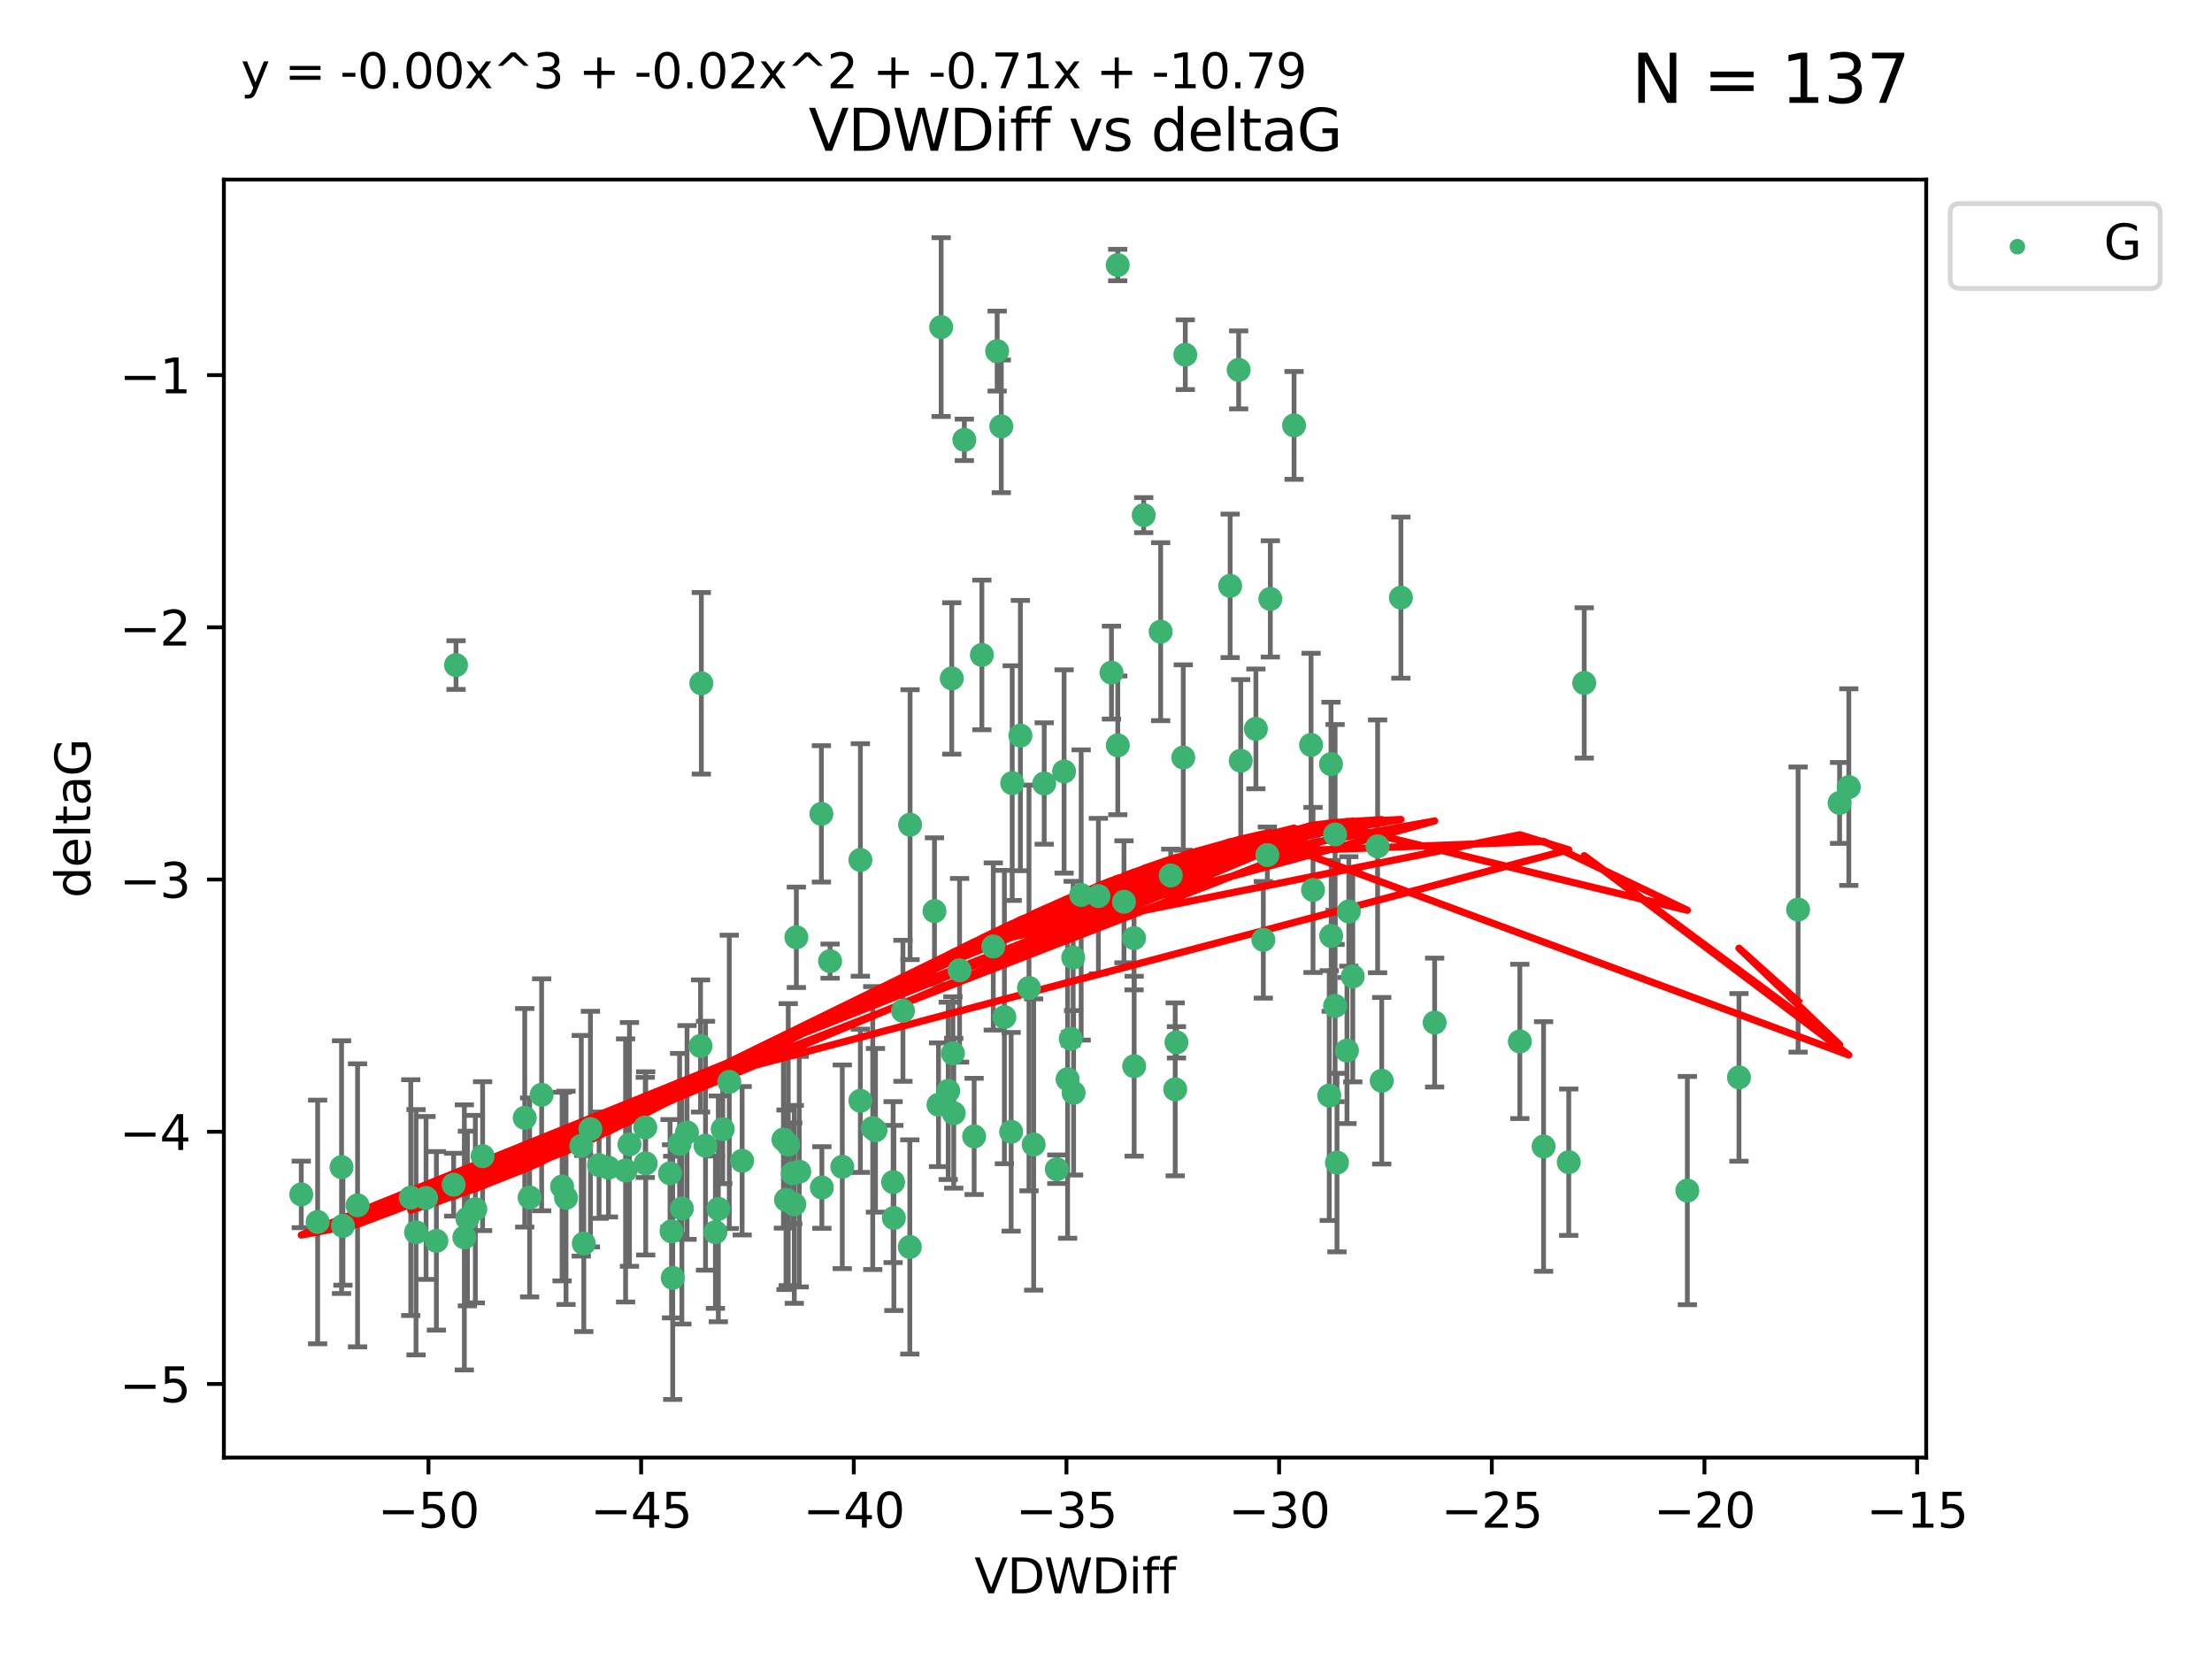 <?xml version="1.0" encoding="utf-8" standalone="no"?>
<!DOCTYPE svg PUBLIC "-//W3C//DTD SVG 1.1//EN"
  "http://www.w3.org/Graphics/SVG/1.1/DTD/svg11.dtd">
<svg xmlns:xlink="http://www.w3.org/1999/xlink" width="460.8pt" height="345.6pt" viewBox="0 0 460.8 345.6" xmlns="http://www.w3.org/2000/svg" version="1.1">
 <defs>
  <style type="text/css">*{stroke-linejoin: round; stroke-linecap: butt}</style>
 </defs>
 <g id="figure_1">
  <g id="patch_1">
   <path d="M 0 345.6 
L 460.8 345.6 
L 460.8 0 
L 0 0 
z
" style="fill: #ffffff"/>
  </g>
  <g id="axes_1">
   <g id="patch_2">
    <path d="M 46.64 303.64 
L 401.26 303.64 
L 401.26 37.411 
L 46.64 37.411 
z
" style="fill: #ffffff"/>
   </g>
   <g id="PathCollection_1">
    <defs>
     <path id="m528d890fa0" d="M 0 1.118 
C 0.297 1.118 0.581 1 0.791 0.791 
C 1 0.581 1.118 0.297 1.118 0 
C 1.118 -0.297 1 -0.581 0.791 -0.791 
C 0.581 -1 0.297 -1.118 0 -1.118 
C -0.297 -1.118 -0.581 -1 -0.791 -0.791 
C -1 -0.581 -1.118 -0.297 -1.118 0 
C -1.118 0.297 -1 0.581 -0.791 0.791 
C -0.581 1 -0.297 1.118 0 1.118 
z
" style="stroke: #3cb371"/>
    </defs>
    <g clip-path="url(#p18583fbd25)">
     <use xlink:href="#m528d890fa0" x="139.576" y="244.425" style="fill: #3cb371; stroke: #3cb371"/>
     <use xlink:href="#m528d890fa0" x="86.666" y="256.695" style="fill: #3cb371; stroke: #3cb371"/>
     <use xlink:href="#m528d890fa0" x="99.022" y="251.881" style="fill: #3cb371; stroke: #3cb371"/>
     <use xlink:href="#m528d890fa0" x="109.312" y="232.858" style="fill: #3cb371; stroke: #3cb371"/>
     <use xlink:href="#m528d890fa0" x="143.121" y="235.911" style="fill: #3cb371; stroke: #3cb371"/>
     <use xlink:href="#m528d890fa0" x="66.169" y="254.558" style="fill: #3cb371; stroke: #3cb371"/>
     <use xlink:href="#m528d890fa0" x="134.513" y="242.351" style="fill: #3cb371; stroke: #3cb371"/>
     <use xlink:href="#m528d890fa0" x="130.322" y="243.82" style="fill: #3cb371; stroke: #3cb371"/>
     <use xlink:href="#m528d890fa0" x="74.487" y="251.089" style="fill: #3cb371; stroke: #3cb371"/>
     <use xlink:href="#m528d890fa0" x="62.759" y="248.817" style="fill: #3cb371; stroke: #3cb371"/>
     <use xlink:href="#m528d890fa0" x="165.141" y="244.425" style="fill: #3cb371; stroke: #3cb371"/>
     <use xlink:href="#m528d890fa0" x="186.208" y="253.721" style="fill: #3cb371; stroke: #3cb371"/>
     <use xlink:href="#m528d890fa0" x="165.465" y="250.893" style="fill: #3cb371; stroke: #3cb371"/>
     <use xlink:href="#m528d890fa0" x="71.439" y="255.371" style="fill: #3cb371; stroke: #3cb371"/>
     <use xlink:href="#m528d890fa0" x="141.573" y="238.295" style="fill: #3cb371; stroke: #3cb371"/>
     <use xlink:href="#m528d890fa0" x="139.893" y="256.507" style="fill: #3cb371; stroke: #3cb371"/>
     <use xlink:href="#m528d890fa0" x="110.33" y="249.45" style="fill: #3cb371; stroke: #3cb371"/>
     <use xlink:href="#m528d890fa0" x="90.911" y="258.487" style="fill: #3cb371; stroke: #3cb371"/>
     <use xlink:href="#m528d890fa0" x="151.922" y="225.376" style="fill: #3cb371; stroke: #3cb371"/>
     <use xlink:href="#m528d890fa0" x="179.228" y="229.312" style="fill: #3cb371; stroke: #3cb371"/>
     <use xlink:href="#m528d890fa0" x="163.202" y="237.394" style="fill: #3cb371; stroke: #3cb371"/>
     <use xlink:href="#m528d890fa0" x="164.205" y="238.445" style="fill: #3cb371; stroke: #3cb371"/>
     <use xlink:href="#m528d890fa0" x="122.997" y="235.214" style="fill: #3cb371; stroke: #3cb371"/>
     <use xlink:href="#m528d890fa0" x="117.092" y="247.187" style="fill: #3cb371; stroke: #3cb371"/>
     <use xlink:href="#m528d890fa0" x="124.801" y="242.723" style="fill: #3cb371; stroke: #3cb371"/>
     <use xlink:href="#m528d890fa0" x="85.571" y="249.487" style="fill: #3cb371; stroke: #3cb371"/>
     <use xlink:href="#m528d890fa0" x="154.603" y="241.81" style="fill: #3cb371; stroke: #3cb371"/>
     <use xlink:href="#m528d890fa0" x="71.152" y="243.134" style="fill: #3cb371; stroke: #3cb371"/>
     <use xlink:href="#m528d890fa0" x="166.496" y="244.081" style="fill: #3cb371; stroke: #3cb371"/>
     <use xlink:href="#m528d890fa0" x="186.053" y="246.252" style="fill: #3cb371; stroke: #3cb371"/>
     <use xlink:href="#m528d890fa0" x="179.236" y="179.144" style="fill: #3cb371; stroke: #3cb371"/>
     <use xlink:href="#m528d890fa0" x="97.369" y="253.837" style="fill: #3cb371; stroke: #3cb371"/>
     <use xlink:href="#m528d890fa0" x="96.732" y="257.774" style="fill: #3cb371; stroke: #3cb371"/>
     <use xlink:href="#m528d890fa0" x="112.833" y="228.063" style="fill: #3cb371; stroke: #3cb371"/>
     <use xlink:href="#m528d890fa0" x="88.753" y="249.556" style="fill: #3cb371; stroke: #3cb371"/>
     <use xlink:href="#m528d890fa0" x="117.91" y="249.528" style="fill: #3cb371; stroke: #3cb371"/>
     <use xlink:href="#m528d890fa0" x="149.642" y="251.826" style="fill: #3cb371; stroke: #3cb371"/>
     <use xlink:href="#m528d890fa0" x="146.974" y="238.672" style="fill: #3cb371; stroke: #3cb371"/>
     <use xlink:href="#m528d890fa0" x="145.934" y="217.895" style="fill: #3cb371; stroke: #3cb371"/>
     <use xlink:href="#m528d890fa0" x="202.931" y="236.734" style="fill: #3cb371; stroke: #3cb371"/>
     <use xlink:href="#m528d890fa0" x="171.211" y="247.376" style="fill: #3cb371; stroke: #3cb371"/>
     <use xlink:href="#m528d890fa0" x="126.754" y="243.258" style="fill: #3cb371; stroke: #3cb371"/>
     <use xlink:href="#m528d890fa0" x="165.896" y="195.252" style="fill: #3cb371; stroke: #3cb371"/>
     <use xlink:href="#m528d890fa0" x="142.049" y="251.76" style="fill: #3cb371; stroke: #3cb371"/>
     <use xlink:href="#m528d890fa0" x="100.537" y="240.845" style="fill: #3cb371; stroke: #3cb371"/>
     <use xlink:href="#m528d890fa0" x="163.742" y="249.936" style="fill: #3cb371; stroke: #3cb371"/>
     <use xlink:href="#m528d890fa0" x="278.125" y="209.559" style="fill: #3cb371; stroke: #3cb371"/>
     <use xlink:href="#m528d890fa0" x="140.139" y="266.202" style="fill: #3cb371; stroke: #3cb371"/>
     <use xlink:href="#m528d890fa0" x="94.998" y="138.549" style="fill: #3cb371; stroke: #3cb371"/>
     <use xlink:href="#m528d890fa0" x="196.057" y="68.139" style="fill: #3cb371; stroke: #3cb371"/>
     <use xlink:href="#m528d890fa0" x="131.128" y="238.401" style="fill: #3cb371; stroke: #3cb371"/>
     <use xlink:href="#m528d890fa0" x="212.567" y="153.233" style="fill: #3cb371; stroke: #3cb371"/>
     <use xlink:href="#m528d890fa0" x="241.786" y="131.59" style="fill: #3cb371; stroke: #3cb371"/>
     <use xlink:href="#m528d890fa0" x="94.501" y="246.793" style="fill: #3cb371; stroke: #3cb371"/>
     <use xlink:href="#m528d890fa0" x="121.094" y="238.684" style="fill: #3cb371; stroke: #3cb371"/>
     <use xlink:href="#m528d890fa0" x="121.614" y="259.045" style="fill: #3cb371; stroke: #3cb371"/>
     <use xlink:href="#m528d890fa0" x="149.034" y="256.68" style="fill: #3cb371; stroke: #3cb371"/>
     <use xlink:href="#m528d890fa0" x="146.1" y="142.343" style="fill: #3cb371; stroke: #3cb371"/>
     <use xlink:href="#m528d890fa0" x="223.65" y="227.652" style="fill: #3cb371; stroke: #3cb371"/>
     <use xlink:href="#m528d890fa0" x="206.917" y="197.167" style="fill: #3cb371; stroke: #3cb371"/>
     <use xlink:href="#m528d890fa0" x="236.245" y="195.43" style="fill: #3cb371; stroke: #3cb371"/>
     <use xlink:href="#m528d890fa0" x="208.589" y="88.817" style="fill: #3cb371; stroke: #3cb371"/>
     <use xlink:href="#m528d890fa0" x="277.311" y="194.964" style="fill: #3cb371; stroke: #3cb371"/>
     <use xlink:href="#m528d890fa0" x="171.111" y="169.544" style="fill: #3cb371; stroke: #3cb371"/>
     <use xlink:href="#m528d890fa0" x="181.807" y="234.995" style="fill: #3cb371; stroke: #3cb371"/>
     <use xlink:href="#m528d890fa0" x="258.037" y="77.051" style="fill: #3cb371; stroke: #3cb371"/>
     <use xlink:href="#m528d890fa0" x="263.175" y="195.78" style="fill: #3cb371; stroke: #3cb371"/>
     <use xlink:href="#m528d890fa0" x="189.585" y="171.793" style="fill: #3cb371; stroke: #3cb371"/>
     <use xlink:href="#m528d890fa0" x="220.154" y="243.568" style="fill: #3cb371; stroke: #3cb371"/>
     <use xlink:href="#m528d890fa0" x="198.681" y="231.905" style="fill: #3cb371; stroke: #3cb371"/>
     <use xlink:href="#m528d890fa0" x="175.464" y="243.066" style="fill: #3cb371; stroke: #3cb371"/>
     <use xlink:href="#m528d890fa0" x="189.532" y="259.759" style="fill: #3cb371; stroke: #3cb371"/>
     <use xlink:href="#m528d890fa0" x="236.269" y="222.107" style="fill: #3cb371; stroke: #3cb371"/>
     <use xlink:href="#m528d890fa0" x="195.511" y="230.138" style="fill: #3cb371; stroke: #3cb371"/>
     <use xlink:href="#m528d890fa0" x="207.725" y="73.138" style="fill: #3cb371; stroke: #3cb371"/>
     <use xlink:href="#m528d890fa0" x="134.425" y="234.863" style="fill: #3cb371; stroke: #3cb371"/>
     <use xlink:href="#m528d890fa0" x="210.642" y="235.772" style="fill: #3cb371; stroke: #3cb371"/>
     <use xlink:href="#m528d890fa0" x="264.633" y="124.76" style="fill: #3cb371; stroke: #3cb371"/>
     <use xlink:href="#m528d890fa0" x="182.379" y="235.464" style="fill: #3cb371; stroke: #3cb371"/>
     <use xlink:href="#m528d890fa0" x="232.841" y="55.21" style="fill: #3cb371; stroke: #3cb371"/>
     <use xlink:href="#m528d890fa0" x="298.863" y="213.019" style="fill: #3cb371; stroke: #3cb371"/>
     <use xlink:href="#m528d890fa0" x="198.506" y="219.435" style="fill: #3cb371; stroke: #3cb371"/>
     <use xlink:href="#m528d890fa0" x="217.529" y="163.217" style="fill: #3cb371; stroke: #3cb371"/>
     <use xlink:href="#m528d890fa0" x="199.899" y="202.131" style="fill: #3cb371; stroke: #3cb371"/>
     <use xlink:href="#m528d890fa0" x="214.356" y="205.809" style="fill: #3cb371; stroke: #3cb371"/>
     <use xlink:href="#m528d890fa0" x="210.863" y="163.134" style="fill: #3cb371; stroke: #3cb371"/>
     <use xlink:href="#m528d890fa0" x="200.89" y="91.624" style="fill: #3cb371; stroke: #3cb371"/>
     <use xlink:href="#m528d890fa0" x="316.609" y="216.946" style="fill: #3cb371; stroke: #3cb371"/>
     <use xlink:href="#m528d890fa0" x="326.799" y="242.106" style="fill: #3cb371; stroke: #3cb371"/>
     <use xlink:href="#m528d890fa0" x="150.559" y="235.225" style="fill: #3cb371; stroke: #3cb371"/>
     <use xlink:href="#m528d890fa0" x="286.981" y="176.305" style="fill: #3cb371; stroke: #3cb371"/>
     <use xlink:href="#m528d890fa0" x="244.816" y="226.931" style="fill: #3cb371; stroke: #3cb371"/>
     <use xlink:href="#m528d890fa0" x="204.543" y="136.435" style="fill: #3cb371; stroke: #3cb371"/>
     <use xlink:href="#m528d890fa0" x="222.398" y="224.821" style="fill: #3cb371; stroke: #3cb371"/>
     <use xlink:href="#m528d890fa0" x="221.671" y="160.711" style="fill: #3cb371; stroke: #3cb371"/>
     <use xlink:href="#m528d890fa0" x="231.54" y="140.122" style="fill: #3cb371; stroke: #3cb371"/>
     <use xlink:href="#m528d890fa0" x="228.815" y="186.66" style="fill: #3cb371; stroke: #3cb371"/>
     <use xlink:href="#m528d890fa0" x="198.271" y="141.327" style="fill: #3cb371; stroke: #3cb371"/>
     <use xlink:href="#m528d890fa0" x="172.919" y="200.22" style="fill: #3cb371; stroke: #3cb371"/>
     <use xlink:href="#m528d890fa0" x="246.918" y="73.895" style="fill: #3cb371; stroke: #3cb371"/>
     <use xlink:href="#m528d890fa0" x="258.464" y="158.476" style="fill: #3cb371; stroke: #3cb371"/>
     <use xlink:href="#m528d890fa0" x="264.014" y="178.122" style="fill: #3cb371; stroke: #3cb371"/>
     <use xlink:href="#m528d890fa0" x="225.225" y="186.445" style="fill: #3cb371; stroke: #3cb371"/>
     <use xlink:href="#m528d890fa0" x="269.575" y="88.622" style="fill: #3cb371; stroke: #3cb371"/>
     <use xlink:href="#m528d890fa0" x="243.887" y="182.375" style="fill: #3cb371; stroke: #3cb371"/>
     <use xlink:href="#m528d890fa0" x="238.253" y="107.309" style="fill: #3cb371; stroke: #3cb371"/>
     <use xlink:href="#m528d890fa0" x="281.806" y="203.408" style="fill: #3cb371; stroke: #3cb371"/>
     <use xlink:href="#m528d890fa0" x="194.669" y="189.795" style="fill: #3cb371; stroke: #3cb371"/>
     <use xlink:href="#m528d890fa0" x="280.982" y="189.866" style="fill: #3cb371; stroke: #3cb371"/>
     <use xlink:href="#m528d890fa0" x="197.531" y="227.244" style="fill: #3cb371; stroke: #3cb371"/>
     <use xlink:href="#m528d890fa0" x="223.565" y="199.472" style="fill: #3cb371; stroke: #3cb371"/>
     <use xlink:href="#m528d890fa0" x="209.234" y="211.869" style="fill: #3cb371; stroke: #3cb371"/>
     <use xlink:href="#m528d890fa0" x="232.856" y="155.269" style="fill: #3cb371; stroke: #3cb371"/>
     <use xlink:href="#m528d890fa0" x="188.102" y="210.569" style="fill: #3cb371; stroke: #3cb371"/>
     <use xlink:href="#m528d890fa0" x="273.119" y="155.182" style="fill: #3cb371; stroke: #3cb371"/>
     <use xlink:href="#m528d890fa0" x="223.052" y="216.386" style="fill: #3cb371; stroke: #3cb371"/>
     <use xlink:href="#m528d890fa0" x="215.331" y="238.422" style="fill: #3cb371; stroke: #3cb371"/>
     <use xlink:href="#m528d890fa0" x="278.127" y="173.836" style="fill: #3cb371; stroke: #3cb371"/>
     <use xlink:href="#m528d890fa0" x="287.839" y="225.137" style="fill: #3cb371; stroke: #3cb371"/>
     <use xlink:href="#m528d890fa0" x="256.262" y="122.04" style="fill: #3cb371; stroke: #3cb371"/>
     <use xlink:href="#m528d890fa0" x="234.144" y="187.856" style="fill: #3cb371; stroke: #3cb371"/>
     <use xlink:href="#m528d890fa0" x="245.077" y="217.134" style="fill: #3cb371; stroke: #3cb371"/>
     <use xlink:href="#m528d890fa0" x="291.833" y="124.493" style="fill: #3cb371; stroke: #3cb371"/>
     <use xlink:href="#m528d890fa0" x="277.269" y="159.181" style="fill: #3cb371; stroke: #3cb371"/>
     <use xlink:href="#m528d890fa0" x="273.528" y="185.388" style="fill: #3cb371; stroke: #3cb371"/>
     <use xlink:href="#m528d890fa0" x="278.518" y="242.186" style="fill: #3cb371; stroke: #3cb371"/>
     <use xlink:href="#m528d890fa0" x="276.906" y="228.223" style="fill: #3cb371; stroke: #3cb371"/>
     <use xlink:href="#m528d890fa0" x="351.506" y="248.018" style="fill: #3cb371; stroke: #3cb371"/>
     <use xlink:href="#m528d890fa0" x="321.556" y="238.834" style="fill: #3cb371; stroke: #3cb371"/>
     <use xlink:href="#m528d890fa0" x="246.497" y="157.805" style="fill: #3cb371; stroke: #3cb371"/>
     <use xlink:href="#m528d890fa0" x="280.6" y="218.851" style="fill: #3cb371; stroke: #3cb371"/>
     <use xlink:href="#m528d890fa0" x="261.624" y="151.838" style="fill: #3cb371; stroke: #3cb371"/>
     <use xlink:href="#m528d890fa0" x="385.141" y="163.967" style="fill: #3cb371; stroke: #3cb371"/>
     <use xlink:href="#m528d890fa0" x="330.022" y="142.266" style="fill: #3cb371; stroke: #3cb371"/>
     <use xlink:href="#m528d890fa0" x="383.219" y="167.265" style="fill: #3cb371; stroke: #3cb371"/>
     <use xlink:href="#m528d890fa0" x="362.26" y="224.44" style="fill: #3cb371; stroke: #3cb371"/>
     <use xlink:href="#m528d890fa0" x="374.573" y="189.477" style="fill: #3cb371; stroke: #3cb371"/>
    </g>
   </g>
   <g id="matplotlib.axis_1">
    <g id="xtick_1">
     <g id="line2d_1">
      <defs>
       <path id="md17e38d54f" d="M 0 0 
L 0 3.5 
" style="stroke: #000000; stroke-width: 0.8"/>
      </defs>
      <g>
       <use xlink:href="#md17e38d54f" x="89.258" y="303.64" style="stroke: #000000; stroke-width: 0.8"/>
      </g>
     </g>
     <g id="text_1">
      <!-- −50 -->
      <g transform="translate(78.706 318.238)scale(0.1 -0.1)">
       <defs>
        <path id="DejaVuSans-2212" d="M 678 2272 
L 4684 2272 
L 4684 1741 
L 678 1741 
L 678 2272 
z
" transform="scale(0.016)"/>
        <path id="DejaVuSans-35" d="M 691 4666 
L 3169 4666 
L 3169 4134 
L 1269 4134 
L 1269 2991 
Q 1406 3038 1543 3061 
Q 1681 3084 1819 3084 
Q 2600 3084 3056 2656 
Q 3513 2228 3513 1497 
Q 3513 744 3044 326 
Q 2575 -91 1722 -91 
Q 1428 -91 1123 -41 
Q 819 9 494 109 
L 494 744 
Q 775 591 1075 516 
Q 1375 441 1709 441 
Q 2250 441 2565 725 
Q 2881 1009 2881 1497 
Q 2881 1984 2565 2268 
Q 2250 2553 1709 2553 
Q 1456 2553 1204 2497 
Q 953 2441 691 2322 
L 691 4666 
z
" transform="scale(0.016)"/>
        <path id="DejaVuSans-30" d="M 2034 4250 
Q 1547 4250 1301 3770 
Q 1056 3291 1056 2328 
Q 1056 1369 1301 889 
Q 1547 409 2034 409 
Q 2525 409 2770 889 
Q 3016 1369 3016 2328 
Q 3016 3291 2770 3770 
Q 2525 4250 2034 4250 
z
M 2034 4750 
Q 2819 4750 3233 4129 
Q 3647 3509 3647 2328 
Q 3647 1150 3233 529 
Q 2819 -91 2034 -91 
Q 1250 -91 836 529 
Q 422 1150 422 2328 
Q 422 3509 836 4129 
Q 1250 4750 2034 4750 
z
" transform="scale(0.016)"/>
       </defs>
       <use xlink:href="#DejaVuSans-2212"/>
       <use xlink:href="#DejaVuSans-35" x="83.789"/>
       <use xlink:href="#DejaVuSans-30" x="147.412"/>
      </g>
     </g>
    </g>
    <g id="xtick_2">
     <g id="line2d_2">
      <g>
       <use xlink:href="#md17e38d54f" x="133.561" y="303.64" style="stroke: #000000; stroke-width: 0.8"/>
      </g>
     </g>
     <g id="text_2">
      <!-- −45 -->
      <g transform="translate(123.008 318.238)scale(0.1 -0.1)">
       <defs>
        <path id="DejaVuSans-34" d="M 2419 4116 
L 825 1625 
L 2419 1625 
L 2419 4116 
z
M 2253 4666 
L 3047 4666 
L 3047 1625 
L 3713 1625 
L 3713 1100 
L 3047 1100 
L 3047 0 
L 2419 0 
L 2419 1100 
L 313 1100 
L 313 1709 
L 2253 4666 
z
" transform="scale(0.016)"/>
       </defs>
       <use xlink:href="#DejaVuSans-2212"/>
       <use xlink:href="#DejaVuSans-34" x="83.789"/>
       <use xlink:href="#DejaVuSans-35" x="147.412"/>
      </g>
     </g>
    </g>
    <g id="xtick_3">
     <g id="line2d_3">
      <g>
       <use xlink:href="#md17e38d54f" x="177.863" y="303.64" style="stroke: #000000; stroke-width: 0.8"/>
      </g>
     </g>
     <g id="text_3">
      <!-- −40 -->
      <g transform="translate(167.311 318.238)scale(0.1 -0.1)">
       <use xlink:href="#DejaVuSans-2212"/>
       <use xlink:href="#DejaVuSans-34" x="83.789"/>
       <use xlink:href="#DejaVuSans-30" x="147.412"/>
      </g>
     </g>
    </g>
    <g id="xtick_4">
     <g id="line2d_4">
      <g>
       <use xlink:href="#md17e38d54f" x="222.165" y="303.64" style="stroke: #000000; stroke-width: 0.8"/>
      </g>
     </g>
     <g id="text_4">
      <!-- −35 -->
      <g transform="translate(211.613 318.238)scale(0.1 -0.1)">
       <defs>
        <path id="DejaVuSans-33" d="M 2597 2516 
Q 3050 2419 3304 2112 
Q 3559 1806 3559 1356 
Q 3559 666 3084 287 
Q 2609 -91 1734 -91 
Q 1441 -91 1130 -33 
Q 819 25 488 141 
L 488 750 
Q 750 597 1062 519 
Q 1375 441 1716 441 
Q 2309 441 2620 675 
Q 2931 909 2931 1356 
Q 2931 1769 2642 2001 
Q 2353 2234 1838 2234 
L 1294 2234 
L 1294 2753 
L 1863 2753 
Q 2328 2753 2575 2939 
Q 2822 3125 2822 3475 
Q 2822 3834 2567 4026 
Q 2313 4219 1838 4219 
Q 1578 4219 1281 4162 
Q 984 4106 628 3988 
L 628 4550 
Q 988 4650 1302 4700 
Q 1616 4750 1894 4750 
Q 2613 4750 3031 4423 
Q 3450 4097 3450 3541 
Q 3450 3153 3228 2886 
Q 3006 2619 2597 2516 
z
" transform="scale(0.016)"/>
       </defs>
       <use xlink:href="#DejaVuSans-2212"/>
       <use xlink:href="#DejaVuSans-33" x="83.789"/>
       <use xlink:href="#DejaVuSans-35" x="147.412"/>
      </g>
     </g>
    </g>
    <g id="xtick_5">
     <g id="line2d_5">
      <g>
       <use xlink:href="#md17e38d54f" x="266.468" y="303.64" style="stroke: #000000; stroke-width: 0.8"/>
      </g>
     </g>
     <g id="text_5">
      <!-- −30 -->
      <g transform="translate(255.916 318.238)scale(0.1 -0.1)">
       <use xlink:href="#DejaVuSans-2212"/>
       <use xlink:href="#DejaVuSans-33" x="83.789"/>
       <use xlink:href="#DejaVuSans-30" x="147.412"/>
      </g>
     </g>
    </g>
    <g id="xtick_6">
     <g id="line2d_6">
      <g>
       <use xlink:href="#md17e38d54f" x="310.77" y="303.64" style="stroke: #000000; stroke-width: 0.8"/>
      </g>
     </g>
     <g id="text_6">
      <!-- −25 -->
      <g transform="translate(300.218 318.238)scale(0.1 -0.1)">
       <defs>
        <path id="DejaVuSans-32" d="M 1228 531 
L 3431 531 
L 3431 0 
L 469 0 
L 469 531 
Q 828 903 1448 1529 
Q 2069 2156 2228 2338 
Q 2531 2678 2651 2914 
Q 2772 3150 2772 3378 
Q 2772 3750 2511 3984 
Q 2250 4219 1831 4219 
Q 1534 4219 1204 4116 
Q 875 4013 500 3803 
L 500 4441 
Q 881 4594 1212 4672 
Q 1544 4750 1819 4750 
Q 2544 4750 2975 4387 
Q 3406 4025 3406 3419 
Q 3406 3131 3298 2873 
Q 3191 2616 2906 2266 
Q 2828 2175 2409 1742 
Q 1991 1309 1228 531 
z
" transform="scale(0.016)"/>
       </defs>
       <use xlink:href="#DejaVuSans-2212"/>
       <use xlink:href="#DejaVuSans-32" x="83.789"/>
       <use xlink:href="#DejaVuSans-35" x="147.412"/>
      </g>
     </g>
    </g>
    <g id="xtick_7">
     <g id="line2d_7">
      <g>
       <use xlink:href="#md17e38d54f" x="355.073" y="303.64" style="stroke: #000000; stroke-width: 0.8"/>
      </g>
     </g>
     <g id="text_7">
      <!-- −20 -->
      <g transform="translate(344.52 318.238)scale(0.1 -0.1)">
       <use xlink:href="#DejaVuSans-2212"/>
       <use xlink:href="#DejaVuSans-32" x="83.789"/>
       <use xlink:href="#DejaVuSans-30" x="147.412"/>
      </g>
     </g>
    </g>
    <g id="xtick_8">
     <g id="line2d_8">
      <g>
       <use xlink:href="#md17e38d54f" x="399.375" y="303.64" style="stroke: #000000; stroke-width: 0.8"/>
      </g>
     </g>
     <g id="text_8">
      <!-- −15 -->
      <g transform="translate(388.823 318.238)scale(0.1 -0.1)">
       <defs>
        <path id="DejaVuSans-31" d="M 794 531 
L 1825 531 
L 1825 4091 
L 703 3866 
L 703 4441 
L 1819 4666 
L 2450 4666 
L 2450 531 
L 3481 531 
L 3481 0 
L 794 0 
L 794 531 
z
" transform="scale(0.016)"/>
       </defs>
       <use xlink:href="#DejaVuSans-2212"/>
       <use xlink:href="#DejaVuSans-31" x="83.789"/>
       <use xlink:href="#DejaVuSans-35" x="147.412"/>
      </g>
     </g>
    </g>
    <g id="text_9">
     <!-- VDWDiff -->
     <g transform="translate(202.977 331.917)scale(0.1 -0.1)">
      <defs>
       <path id="DejaVuSans-56" d="M 1831 0 
L 50 4666 
L 709 4666 
L 2188 738 
L 3669 4666 
L 4325 4666 
L 2547 0 
L 1831 0 
z
" transform="scale(0.016)"/>
       <path id="DejaVuSans-44" d="M 1259 4147 
L 1259 519 
L 2022 519 
Q 2988 519 3436 956 
Q 3884 1394 3884 2338 
Q 3884 3275 3436 3711 
Q 2988 4147 2022 4147 
L 1259 4147 
z
M 628 4666 
L 1925 4666 
Q 3281 4666 3915 4102 
Q 4550 3538 4550 2338 
Q 4550 1131 3912 565 
Q 3275 0 1925 0 
L 628 0 
L 628 4666 
z
" transform="scale(0.016)"/>
       <path id="DejaVuSans-57" d="M 213 4666 
L 850 4666 
L 1831 722 
L 2809 4666 
L 3519 4666 
L 4500 722 
L 5478 4666 
L 6119 4666 
L 4947 0 
L 4153 0 
L 3169 4050 
L 2175 0 
L 1381 0 
L 213 4666 
z
" transform="scale(0.016)"/>
       <path id="DejaVuSans-69" d="M 603 3500 
L 1178 3500 
L 1178 0 
L 603 0 
L 603 3500 
z
M 603 4863 
L 1178 4863 
L 1178 4134 
L 603 4134 
L 603 4863 
z
" transform="scale(0.016)"/>
       <path id="DejaVuSans-66" d="M 2375 4863 
L 2375 4384 
L 1825 4384 
Q 1516 4384 1395 4259 
Q 1275 4134 1275 3809 
L 1275 3500 
L 2222 3500 
L 2222 3053 
L 1275 3053 
L 1275 0 
L 697 0 
L 697 3053 
L 147 3053 
L 147 3500 
L 697 3500 
L 697 3744 
Q 697 4328 969 4595 
Q 1241 4863 1831 4863 
L 2375 4863 
z
" transform="scale(0.016)"/>
      </defs>
      <use xlink:href="#DejaVuSans-56"/>
      <use xlink:href="#DejaVuSans-44" x="68.408"/>
      <use xlink:href="#DejaVuSans-57" x="145.41"/>
      <use xlink:href="#DejaVuSans-44" x="244.287"/>
      <use xlink:href="#DejaVuSans-69" x="321.289"/>
      <use xlink:href="#DejaVuSans-66" x="349.072"/>
      <use xlink:href="#DejaVuSans-66" x="384.277"/>
     </g>
    </g>
   </g>
   <g id="matplotlib.axis_2">
    <g id="ytick_1">
     <g id="line2d_9">
      <defs>
       <path id="m495216588d" d="M 0 0 
L -3.5 0 
" style="stroke: #000000; stroke-width: 0.8"/>
      </defs>
      <g>
       <use xlink:href="#m495216588d" x="46.64" y="288.305" style="stroke: #000000; stroke-width: 0.8"/>
      </g>
     </g>
     <g id="text_10">
      <!-- −5 -->
      <g transform="translate(24.898 292.104)scale(0.1 -0.1)">
       <use xlink:href="#DejaVuSans-2212"/>
       <use xlink:href="#DejaVuSans-35" x="83.789"/>
      </g>
     </g>
    </g>
    <g id="ytick_2">
     <g id="line2d_10">
      <g>
       <use xlink:href="#m495216588d" x="46.64" y="235.764" style="stroke: #000000; stroke-width: 0.8"/>
      </g>
     </g>
     <g id="text_11">
      <!-- −4 -->
      <g transform="translate(24.898 239.563)scale(0.1 -0.1)">
       <use xlink:href="#DejaVuSans-2212"/>
       <use xlink:href="#DejaVuSans-34" x="83.789"/>
      </g>
     </g>
    </g>
    <g id="ytick_3">
     <g id="line2d_11">
      <g>
       <use xlink:href="#m495216588d" x="46.64" y="183.223" style="stroke: #000000; stroke-width: 0.8"/>
      </g>
     </g>
     <g id="text_12">
      <!-- −3 -->
      <g transform="translate(24.898 187.022)scale(0.1 -0.1)">
       <use xlink:href="#DejaVuSans-2212"/>
       <use xlink:href="#DejaVuSans-33" x="83.789"/>
      </g>
     </g>
    </g>
    <g id="ytick_4">
     <g id="line2d_12">
      <g>
       <use xlink:href="#m495216588d" x="46.64" y="130.682" style="stroke: #000000; stroke-width: 0.8"/>
      </g>
     </g>
     <g id="text_13">
      <!-- −2 -->
      <g transform="translate(24.898 134.481)scale(0.1 -0.1)">
       <use xlink:href="#DejaVuSans-2212"/>
       <use xlink:href="#DejaVuSans-32" x="83.789"/>
      </g>
     </g>
    </g>
    <g id="ytick_5">
     <g id="line2d_13">
      <g>
       <use xlink:href="#m495216588d" x="46.64" y="78.141" style="stroke: #000000; stroke-width: 0.8"/>
      </g>
     </g>
     <g id="text_14">
      <!-- −1 -->
      <g transform="translate(24.898 81.94)scale(0.1 -0.1)">
       <use xlink:href="#DejaVuSans-2212"/>
       <use xlink:href="#DejaVuSans-31" x="83.789"/>
      </g>
     </g>
    </g>
    <g id="text_15">
     <!-- deltaG -->
     <g transform="translate(18.818 187.064)rotate(-90)scale(0.1 -0.1)">
      <defs>
       <path id="DejaVuSans-64" d="M 2906 2969 
L 2906 4863 
L 3481 4863 
L 3481 0 
L 2906 0 
L 2906 525 
Q 2725 213 2448 61 
Q 2172 -91 1784 -91 
Q 1150 -91 751 415 
Q 353 922 353 1747 
Q 353 2572 751 3078 
Q 1150 3584 1784 3584 
Q 2172 3584 2448 3432 
Q 2725 3281 2906 2969 
z
M 947 1747 
Q 947 1113 1208 752 
Q 1469 391 1925 391 
Q 2381 391 2643 752 
Q 2906 1113 2906 1747 
Q 2906 2381 2643 2742 
Q 2381 3103 1925 3103 
Q 1469 3103 1208 2742 
Q 947 2381 947 1747 
z
" transform="scale(0.016)"/>
       <path id="DejaVuSans-65" d="M 3597 1894 
L 3597 1613 
L 953 1613 
Q 991 1019 1311 708 
Q 1631 397 2203 397 
Q 2534 397 2845 478 
Q 3156 559 3463 722 
L 3463 178 
Q 3153 47 2828 -22 
Q 2503 -91 2169 -91 
Q 1331 -91 842 396 
Q 353 884 353 1716 
Q 353 2575 817 3079 
Q 1281 3584 2069 3584 
Q 2775 3584 3186 3129 
Q 3597 2675 3597 1894 
z
M 3022 2063 
Q 3016 2534 2758 2815 
Q 2500 3097 2075 3097 
Q 1594 3097 1305 2825 
Q 1016 2553 972 2059 
L 3022 2063 
z
" transform="scale(0.016)"/>
       <path id="DejaVuSans-6c" d="M 603 4863 
L 1178 4863 
L 1178 0 
L 603 0 
L 603 4863 
z
" transform="scale(0.016)"/>
       <path id="DejaVuSans-74" d="M 1172 4494 
L 1172 3500 
L 2356 3500 
L 2356 3053 
L 1172 3053 
L 1172 1153 
Q 1172 725 1289 603 
Q 1406 481 1766 481 
L 2356 481 
L 2356 0 
L 1766 0 
Q 1100 0 847 248 
Q 594 497 594 1153 
L 594 3053 
L 172 3053 
L 172 3500 
L 594 3500 
L 594 4494 
L 1172 4494 
z
" transform="scale(0.016)"/>
       <path id="DejaVuSans-61" d="M 2194 1759 
Q 1497 1759 1228 1600 
Q 959 1441 959 1056 
Q 959 750 1161 570 
Q 1363 391 1709 391 
Q 2188 391 2477 730 
Q 2766 1069 2766 1631 
L 2766 1759 
L 2194 1759 
z
M 3341 1997 
L 3341 0 
L 2766 0 
L 2766 531 
Q 2569 213 2275 61 
Q 1981 -91 1556 -91 
Q 1019 -91 701 211 
Q 384 513 384 1019 
Q 384 1609 779 1909 
Q 1175 2209 1959 2209 
L 2766 2209 
L 2766 2266 
Q 2766 2663 2505 2880 
Q 2244 3097 1772 3097 
Q 1472 3097 1187 3025 
Q 903 2953 641 2809 
L 641 3341 
Q 956 3463 1253 3523 
Q 1550 3584 1831 3584 
Q 2591 3584 2966 3190 
Q 3341 2797 3341 1997 
z
" transform="scale(0.016)"/>
       <path id="DejaVuSans-47" d="M 3809 666 
L 3809 1919 
L 2778 1919 
L 2778 2438 
L 4434 2438 
L 4434 434 
Q 4069 175 3628 42 
Q 3188 -91 2688 -91 
Q 1594 -91 976 548 
Q 359 1188 359 2328 
Q 359 3472 976 4111 
Q 1594 4750 2688 4750 
Q 3144 4750 3555 4637 
Q 3966 4525 4313 4306 
L 4313 3634 
Q 3963 3931 3569 4081 
Q 3175 4231 2741 4231 
Q 1884 4231 1454 3753 
Q 1025 3275 1025 2328 
Q 1025 1384 1454 906 
Q 1884 428 2741 428 
Q 3075 428 3337 486 
Q 3600 544 3809 666 
z
" transform="scale(0.016)"/>
      </defs>
      <use xlink:href="#DejaVuSans-64"/>
      <use xlink:href="#DejaVuSans-65" x="63.477"/>
      <use xlink:href="#DejaVuSans-6c" x="125"/>
      <use xlink:href="#DejaVuSans-74" x="152.783"/>
      <use xlink:href="#DejaVuSans-61" x="191.992"/>
      <use xlink:href="#DejaVuSans-47" x="253.271"/>
     </g>
    </g>
   </g>
   <g id="LineCollection_1">
    <path d="M 139.576 255.627 
L 139.576 233.222 
" clip-path="url(#p18583fbd25)" style="fill: none; stroke: #696969"/>
    <path d="M 86.666 282.242 
L 86.666 231.149 
" clip-path="url(#p18583fbd25)" style="fill: none; stroke: #696969"/>
    <path d="M 99.022 271.408 
L 99.022 232.354 
" clip-path="url(#p18583fbd25)" style="fill: none; stroke: #696969"/>
    <path d="M 109.312 255.624 
L 109.312 210.093 
" clip-path="url(#p18583fbd25)" style="fill: none; stroke: #696969"/>
    <path d="M 143.121 258.174 
L 143.121 213.647 
" clip-path="url(#p18583fbd25)" style="fill: none; stroke: #696969"/>
    <path d="M 66.169 279.938 
L 66.169 229.178 
" clip-path="url(#p18583fbd25)" style="fill: none; stroke: #696969"/>
    <path d="M 134.513 261.435 
L 134.513 223.267 
" clip-path="url(#p18583fbd25)" style="fill: none; stroke: #696969"/>
    <path d="M 130.322 271.225 
L 130.322 216.416 
" clip-path="url(#p18583fbd25)" style="fill: none; stroke: #696969"/>
    <path d="M 74.487 280.57 
L 74.487 221.607 
" clip-path="url(#p18583fbd25)" style="fill: none; stroke: #696969"/>
    <path d="M 62.759 255.751 
L 62.759 241.882 
" clip-path="url(#p18583fbd25)" style="fill: none; stroke: #696969"/>
    <path d="M 165.141 254.937 
L 165.141 233.913 
" clip-path="url(#p18583fbd25)" style="fill: none; stroke: #696969"/>
    <path d="M 186.208 273.003 
L 186.208 234.438 
" clip-path="url(#p18583fbd25)" style="fill: none; stroke: #696969"/>
    <path d="M 165.465 271.505 
L 165.465 230.282 
" clip-path="url(#p18583fbd25)" style="fill: none; stroke: #696969"/>
    <path d="M 71.439 267.729 
L 71.439 243.012 
" clip-path="url(#p18583fbd25)" style="fill: none; stroke: #696969"/>
    <path d="M 141.573 257.146 
L 141.573 219.444 
" clip-path="url(#p18583fbd25)" style="fill: none; stroke: #696969"/>
    <path d="M 139.893 274.537 
L 139.893 238.476 
" clip-path="url(#p18583fbd25)" style="fill: none; stroke: #696969"/>
    <path d="M 110.33 270.178 
L 110.33 228.721 
" clip-path="url(#p18583fbd25)" style="fill: none; stroke: #696969"/>
    <path d="M 90.911 277.081 
L 90.911 239.893 
" clip-path="url(#p18583fbd25)" style="fill: none; stroke: #696969"/>
    <path d="M 151.922 255.936 
L 151.922 194.815 
" clip-path="url(#p18583fbd25)" style="fill: none; stroke: #696969"/>
    <path d="M 179.228 244.235 
L 179.228 214.389 
" clip-path="url(#p18583fbd25)" style="fill: none; stroke: #696969"/>
    <path d="M 163.202 255.838 
L 163.202 218.95 
" clip-path="url(#p18583fbd25)" style="fill: none; stroke: #696969"/>
    <path d="M 164.205 267.808 
L 164.205 209.081 
" clip-path="url(#p18583fbd25)" style="fill: none; stroke: #696969"/>
    <path d="M 122.997 259.751 
L 122.997 210.678 
" clip-path="url(#p18583fbd25)" style="fill: none; stroke: #696969"/>
    <path d="M 117.092 266.841 
L 117.092 227.533 
" clip-path="url(#p18583fbd25)" style="fill: none; stroke: #696969"/>
    <path d="M 124.801 253.801 
L 124.801 231.644 
" clip-path="url(#p18583fbd25)" style="fill: none; stroke: #696969"/>
    <path d="M 85.571 274.048 
L 85.571 224.927 
" clip-path="url(#p18583fbd25)" style="fill: none; stroke: #696969"/>
    <path d="M 154.603 257.271 
L 154.603 226.349 
" clip-path="url(#p18583fbd25)" style="fill: none; stroke: #696969"/>
    <path d="M 71.152 269.461 
L 71.152 216.808 
" clip-path="url(#p18583fbd25)" style="fill: none; stroke: #696969"/>
    <path d="M 166.496 268.088 
L 166.496 220.074 
" clip-path="url(#p18583fbd25)" style="fill: none; stroke: #696969"/>
    <path d="M 186.053 263.015 
L 186.053 229.489 
" clip-path="url(#p18583fbd25)" style="fill: none; stroke: #696969"/>
    <path d="M 179.236 203.359 
L 179.236 154.929 
" clip-path="url(#p18583fbd25)" style="fill: none; stroke: #696969"/>
    <path d="M 97.369 272.025 
L 97.369 235.648 
" clip-path="url(#p18583fbd25)" style="fill: none; stroke: #696969"/>
    <path d="M 96.732 285.384 
L 96.732 230.164 
" clip-path="url(#p18583fbd25)" style="fill: none; stroke: #696969"/>
    <path d="M 112.833 252.228 
L 112.833 203.898 
" clip-path="url(#p18583fbd25)" style="fill: none; stroke: #696969"/>
    <path d="M 88.753 266.523 
L 88.753 232.589 
" clip-path="url(#p18583fbd25)" style="fill: none; stroke: #696969"/>
    <path d="M 117.91 271.741 
L 117.91 227.314 
" clip-path="url(#p18583fbd25)" style="fill: none; stroke: #696969"/>
    <path d="M 149.642 275.345 
L 149.642 228.307 
" clip-path="url(#p18583fbd25)" style="fill: none; stroke: #696969"/>
    <path d="M 146.974 264.599 
L 146.974 212.746 
" clip-path="url(#p18583fbd25)" style="fill: none; stroke: #696969"/>
    <path d="M 145.934 231.66 
L 145.934 204.131 
" clip-path="url(#p18583fbd25)" style="fill: none; stroke: #696969"/>
    <path d="M 202.931 248.838 
L 202.931 224.629 
" clip-path="url(#p18583fbd25)" style="fill: none; stroke: #696969"/>
    <path d="M 171.211 255.872 
L 171.211 238.88 
" clip-path="url(#p18583fbd25)" style="fill: none; stroke: #696969"/>
    <path d="M 126.754 253.515 
L 126.754 233.002 
" clip-path="url(#p18583fbd25)" style="fill: none; stroke: #696969"/>
    <path d="M 165.896 205.714 
L 165.896 184.79 
" clip-path="url(#p18583fbd25)" style="fill: none; stroke: #696969"/>
    <path d="M 142.049 275.826 
L 142.049 227.693 
" clip-path="url(#p18583fbd25)" style="fill: none; stroke: #696969"/>
    <path d="M 100.537 256.352 
L 100.537 225.339 
" clip-path="url(#p18583fbd25)" style="fill: none; stroke: #696969"/>
    <path d="M 163.742 268.638 
L 163.742 231.234 
" clip-path="url(#p18583fbd25)" style="fill: none; stroke: #696969"/>
    <path d="M 278.125 229.497 
L 278.125 189.62 
" clip-path="url(#p18583fbd25)" style="fill: none; stroke: #696969"/>
    <path d="M 140.139 291.539 
L 140.139 240.865 
" clip-path="url(#p18583fbd25)" style="fill: none; stroke: #696969"/>
    <path d="M 94.998 143.615 
L 94.998 133.482 
" clip-path="url(#p18583fbd25)" style="fill: none; stroke: #696969"/>
    <path d="M 196.057 86.766 
L 196.057 49.513 
" clip-path="url(#p18583fbd25)" style="fill: none; stroke: #696969"/>
    <path d="M 131.128 263.792 
L 131.128 213.01 
" clip-path="url(#p18583fbd25)" style="fill: none; stroke: #696969"/>
    <path d="M 212.567 181.391 
L 212.567 125.075 
" clip-path="url(#p18583fbd25)" style="fill: none; stroke: #696969"/>
    <path d="M 241.786 150.124 
L 241.786 113.056 
" clip-path="url(#p18583fbd25)" style="fill: none; stroke: #696969"/>
    <path d="M 94.501 253.335 
L 94.501 240.251 
" clip-path="url(#p18583fbd25)" style="fill: none; stroke: #696969"/>
    <path d="M 121.094 261.667 
L 121.094 215.702 
" clip-path="url(#p18583fbd25)" style="fill: none; stroke: #696969"/>
    <path d="M 121.614 277.389 
L 121.614 240.702 
" clip-path="url(#p18583fbd25)" style="fill: none; stroke: #696969"/>
    <path d="M 149.034 272.553 
L 149.034 240.808 
" clip-path="url(#p18583fbd25)" style="fill: none; stroke: #696969"/>
    <path d="M 146.1 161.256 
L 146.1 123.431 
" clip-path="url(#p18583fbd25)" style="fill: none; stroke: #696969"/>
    <path d="M 223.65 244.777 
L 223.65 210.527 
" clip-path="url(#p18583fbd25)" style="fill: none; stroke: #696969"/>
    <path d="M 206.917 214.582 
L 206.917 179.751 
" clip-path="url(#p18583fbd25)" style="fill: none; stroke: #696969"/>
    <path d="M 236.245 206.207 
L 236.245 184.653 
" clip-path="url(#p18583fbd25)" style="fill: none; stroke: #696969"/>
    <path d="M 208.589 102.635 
L 208.589 75 
" clip-path="url(#p18583fbd25)" style="fill: none; stroke: #696969"/>
    <path d="M 277.311 210.67 
L 277.311 179.258 
" clip-path="url(#p18583fbd25)" style="fill: none; stroke: #696969"/>
    <path d="M 171.111 183.752 
L 171.111 155.336 
" clip-path="url(#p18583fbd25)" style="fill: none; stroke: #696969"/>
    <path d="M 181.807 264.461 
L 181.807 205.53 
" clip-path="url(#p18583fbd25)" style="fill: none; stroke: #696969"/>
    <path d="M 258.037 85.17 
L 258.037 68.932 
" clip-path="url(#p18583fbd25)" style="fill: none; stroke: #696969"/>
    <path d="M 263.175 207.924 
L 263.175 183.635 
" clip-path="url(#p18583fbd25)" style="fill: none; stroke: #696969"/>
    <path d="M 189.585 199.904 
L 189.585 143.682 
" clip-path="url(#p18583fbd25)" style="fill: none; stroke: #696969"/>
    <path d="M 220.154 246.544 
L 220.154 240.593 
" clip-path="url(#p18583fbd25)" style="fill: none; stroke: #696969"/>
    <path d="M 198.681 247.516 
L 198.681 216.294 
" clip-path="url(#p18583fbd25)" style="fill: none; stroke: #696969"/>
    <path d="M 175.464 264.277 
L 175.464 221.855 
" clip-path="url(#p18583fbd25)" style="fill: none; stroke: #696969"/>
    <path d="M 189.532 282.067 
L 189.532 237.45 
" clip-path="url(#p18583fbd25)" style="fill: none; stroke: #696969"/>
    <path d="M 236.269 240.845 
L 236.269 203.369 
" clip-path="url(#p18583fbd25)" style="fill: none; stroke: #696969"/>
    <path d="M 195.511 243.023 
L 195.511 217.253 
" clip-path="url(#p18583fbd25)" style="fill: none; stroke: #696969"/>
    <path d="M 207.725 81.461 
L 207.725 64.814 
" clip-path="url(#p18583fbd25)" style="fill: none; stroke: #696969"/>
    <path d="M 134.425 245.3 
L 134.425 224.427 
" clip-path="url(#p18583fbd25)" style="fill: none; stroke: #696969"/>
    <path d="M 210.642 256.466 
L 210.642 215.079 
" clip-path="url(#p18583fbd25)" style="fill: none; stroke: #696969"/>
    <path d="M 264.633 136.867 
L 264.633 112.652 
" clip-path="url(#p18583fbd25)" style="fill: none; stroke: #696969"/>
    <path d="M 182.379 252.508 
L 182.379 218.42 
" clip-path="url(#p18583fbd25)" style="fill: none; stroke: #696969"/>
    <path d="M 232.841 58.486 
L 232.841 51.933 
" clip-path="url(#p18583fbd25)" style="fill: none; stroke: #696969"/>
    <path d="M 298.863 226.443 
L 298.863 199.594 
" clip-path="url(#p18583fbd25)" style="fill: none; stroke: #696969"/>
    <path d="M 198.506 231.219 
L 198.506 207.652 
" clip-path="url(#p18583fbd25)" style="fill: none; stroke: #696969"/>
    <path d="M 217.529 175.863 
L 217.529 150.571 
" clip-path="url(#p18583fbd25)" style="fill: none; stroke: #696969"/>
    <path d="M 199.899 221.258 
L 199.899 183.003 
" clip-path="url(#p18583fbd25)" style="fill: none; stroke: #696969"/>
    <path d="M 214.356 248.069 
L 214.356 163.55 
" clip-path="url(#p18583fbd25)" style="fill: none; stroke: #696969"/>
    <path d="M 210.863 187.577 
L 210.863 138.691 
" clip-path="url(#p18583fbd25)" style="fill: none; stroke: #696969"/>
    <path d="M 200.89 95.942 
L 200.89 87.306 
" clip-path="url(#p18583fbd25)" style="fill: none; stroke: #696969"/>
    <path d="M 316.609 233.011 
L 316.609 200.881 
" clip-path="url(#p18583fbd25)" style="fill: none; stroke: #696969"/>
    <path d="M 326.799 257.353 
L 326.799 226.859 
" clip-path="url(#p18583fbd25)" style="fill: none; stroke: #696969"/>
    <path d="M 150.559 246.57 
L 150.559 223.88 
" clip-path="url(#p18583fbd25)" style="fill: none; stroke: #696969"/>
    <path d="M 286.981 202.636 
L 286.981 149.973 
" clip-path="url(#p18583fbd25)" style="fill: none; stroke: #696969"/>
    <path d="M 244.816 244.944 
L 244.816 208.919 
" clip-path="url(#p18583fbd25)" style="fill: none; stroke: #696969"/>
    <path d="M 204.543 152.024 
L 204.543 120.846 
" clip-path="url(#p18583fbd25)" style="fill: none; stroke: #696969"/>
    <path d="M 222.398 257.949 
L 222.398 191.694 
" clip-path="url(#p18583fbd25)" style="fill: none; stroke: #696969"/>
    <path d="M 221.671 181.887 
L 221.671 139.535 
" clip-path="url(#p18583fbd25)" style="fill: none; stroke: #696969"/>
    <path d="M 231.54 149.798 
L 231.54 130.446 
" clip-path="url(#p18583fbd25)" style="fill: none; stroke: #696969"/>
    <path d="M 228.815 202.842 
L 228.815 170.478 
" clip-path="url(#p18583fbd25)" style="fill: none; stroke: #696969"/>
    <path d="M 198.271 157.095 
L 198.271 125.56 
" clip-path="url(#p18583fbd25)" style="fill: none; stroke: #696969"/>
    <path d="M 172.919 203.777 
L 172.919 196.663 
" clip-path="url(#p18583fbd25)" style="fill: none; stroke: #696969"/>
    <path d="M 246.918 81.159 
L 246.918 66.631 
" clip-path="url(#p18583fbd25)" style="fill: none; stroke: #696969"/>
    <path d="M 258.464 175.38 
L 258.464 141.572 
" clip-path="url(#p18583fbd25)" style="fill: none; stroke: #696969"/>
    <path d="M 264.014 183.963 
L 264.014 172.282 
" clip-path="url(#p18583fbd25)" style="fill: none; stroke: #696969"/>
    <path d="M 225.225 216.675 
L 225.225 156.214 
" clip-path="url(#p18583fbd25)" style="fill: none; stroke: #696969"/>
    <path d="M 269.575 99.853 
L 269.575 77.391 
" clip-path="url(#p18583fbd25)" style="fill: none; stroke: #696969"/>
    <path d="M 243.887 187.855 
L 243.887 176.895 
" clip-path="url(#p18583fbd25)" style="fill: none; stroke: #696969"/>
    <path d="M 238.253 110.964 
L 238.253 103.654 
" clip-path="url(#p18583fbd25)" style="fill: none; stroke: #696969"/>
    <path d="M 281.806 225.382 
L 281.806 181.433 
" clip-path="url(#p18583fbd25)" style="fill: none; stroke: #696969"/>
    <path d="M 194.669 205.053 
L 194.669 174.536 
" clip-path="url(#p18583fbd25)" style="fill: none; stroke: #696969"/>
    <path d="M 280.982 201.271 
L 280.982 178.461 
" clip-path="url(#p18583fbd25)" style="fill: none; stroke: #696969"/>
    <path d="M 197.531 245.712 
L 197.531 208.775 
" clip-path="url(#p18583fbd25)" style="fill: none; stroke: #696969"/>
    <path d="M 223.565 215.347 
L 223.565 183.597 
" clip-path="url(#p18583fbd25)" style="fill: none; stroke: #696969"/>
    <path d="M 209.234 242.427 
L 209.234 181.312 
" clip-path="url(#p18583fbd25)" style="fill: none; stroke: #696969"/>
    <path d="M 232.856 169.723 
L 232.856 140.815 
" clip-path="url(#p18583fbd25)" style="fill: none; stroke: #696969"/>
    <path d="M 188.102 225.261 
L 188.102 195.877 
" clip-path="url(#p18583fbd25)" style="fill: none; stroke: #696969"/>
    <path d="M 273.119 174.282 
L 273.119 136.081 
" clip-path="url(#p18583fbd25)" style="fill: none; stroke: #696969"/>
    <path d="M 223.052 217.697 
L 223.052 215.074 
" clip-path="url(#p18583fbd25)" style="fill: none; stroke: #696969"/>
    <path d="M 215.331 268.756 
L 215.331 208.088 
" clip-path="url(#p18583fbd25)" style="fill: none; stroke: #696969"/>
    <path d="M 278.127 196.746 
L 278.127 150.927 
" clip-path="url(#p18583fbd25)" style="fill: none; stroke: #696969"/>
    <path d="M 287.839 242.488 
L 287.839 207.787 
" clip-path="url(#p18583fbd25)" style="fill: none; stroke: #696969"/>
    <path d="M 256.262 136.987 
L 256.262 107.092 
" clip-path="url(#p18583fbd25)" style="fill: none; stroke: #696969"/>
    <path d="M 234.144 200.558 
L 234.144 175.154 
" clip-path="url(#p18583fbd25)" style="fill: none; stroke: #696969"/>
    <path d="M 245.077 220.404 
L 245.077 213.863 
" clip-path="url(#p18583fbd25)" style="fill: none; stroke: #696969"/>
    <path d="M 291.833 141.276 
L 291.833 107.71 
" clip-path="url(#p18583fbd25)" style="fill: none; stroke: #696969"/>
    <path d="M 277.269 172.077 
L 277.269 146.285 
" clip-path="url(#p18583fbd25)" style="fill: none; stroke: #696969"/>
    <path d="M 273.528 202.586 
L 273.528 168.19 
" clip-path="url(#p18583fbd25)" style="fill: none; stroke: #696969"/>
    <path d="M 278.518 260.78 
L 278.518 223.592 
" clip-path="url(#p18583fbd25)" style="fill: none; stroke: #696969"/>
    <path d="M 276.906 254.242 
L 276.906 202.204 
" clip-path="url(#p18583fbd25)" style="fill: none; stroke: #696969"/>
    <path d="M 351.506 271.795 
L 351.506 224.242 
" clip-path="url(#p18583fbd25)" style="fill: none; stroke: #696969"/>
    <path d="M 321.556 264.836 
L 321.556 212.832 
" clip-path="url(#p18583fbd25)" style="fill: none; stroke: #696969"/>
    <path d="M 246.497 177.111 
L 246.497 138.499 
" clip-path="url(#p18583fbd25)" style="fill: none; stroke: #696969"/>
    <path d="M 280.6 234.057 
L 280.6 203.645 
" clip-path="url(#p18583fbd25)" style="fill: none; stroke: #696969"/>
    <path d="M 261.624 164.316 
L 261.624 139.36 
" clip-path="url(#p18583fbd25)" style="fill: none; stroke: #696969"/>
    <path d="M 385.141 184.446 
L 385.141 143.487 
" clip-path="url(#p18583fbd25)" style="fill: none; stroke: #696969"/>
    <path d="M 330.022 157.924 
L 330.022 126.609 
" clip-path="url(#p18583fbd25)" style="fill: none; stroke: #696969"/>
    <path d="M 383.219 175.693 
L 383.219 158.837 
" clip-path="url(#p18583fbd25)" style="fill: none; stroke: #696969"/>
    <path d="M 362.26 241.9 
L 362.26 206.979 
" clip-path="url(#p18583fbd25)" style="fill: none; stroke: #696969"/>
    <path d="M 374.573 219.171 
L 374.573 159.782 
" clip-path="url(#p18583fbd25)" style="fill: none; stroke: #696969"/>
   </g>
   <g id="line2d_14">
    <defs>
     <path id="ma181a04966" d="M 2 0 
L -2 -0 
" style="stroke: #696969"/>
    </defs>
    <g clip-path="url(#p18583fbd25)">
     <use xlink:href="#ma181a04966" x="139.576" y="255.627" style="fill: #696969; stroke: #696969"/>
     <use xlink:href="#ma181a04966" x="86.666" y="282.242" style="fill: #696969; stroke: #696969"/>
     <use xlink:href="#ma181a04966" x="99.022" y="271.408" style="fill: #696969; stroke: #696969"/>
     <use xlink:href="#ma181a04966" x="109.312" y="255.624" style="fill: #696969; stroke: #696969"/>
     <use xlink:href="#ma181a04966" x="143.121" y="258.174" style="fill: #696969; stroke: #696969"/>
     <use xlink:href="#ma181a04966" x="66.169" y="279.938" style="fill: #696969; stroke: #696969"/>
     <use xlink:href="#ma181a04966" x="134.513" y="261.435" style="fill: #696969; stroke: #696969"/>
     <use xlink:href="#ma181a04966" x="130.322" y="271.225" style="fill: #696969; stroke: #696969"/>
     <use xlink:href="#ma181a04966" x="74.487" y="280.57" style="fill: #696969; stroke: #696969"/>
     <use xlink:href="#ma181a04966" x="62.759" y="255.751" style="fill: #696969; stroke: #696969"/>
     <use xlink:href="#ma181a04966" x="165.141" y="254.937" style="fill: #696969; stroke: #696969"/>
     <use xlink:href="#ma181a04966" x="186.208" y="273.003" style="fill: #696969; stroke: #696969"/>
     <use xlink:href="#ma181a04966" x="165.465" y="271.505" style="fill: #696969; stroke: #696969"/>
     <use xlink:href="#ma181a04966" x="71.439" y="267.729" style="fill: #696969; stroke: #696969"/>
     <use xlink:href="#ma181a04966" x="141.573" y="257.146" style="fill: #696969; stroke: #696969"/>
     <use xlink:href="#ma181a04966" x="139.893" y="274.537" style="fill: #696969; stroke: #696969"/>
     <use xlink:href="#ma181a04966" x="110.33" y="270.178" style="fill: #696969; stroke: #696969"/>
     <use xlink:href="#ma181a04966" x="90.911" y="277.081" style="fill: #696969; stroke: #696969"/>
     <use xlink:href="#ma181a04966" x="151.922" y="255.936" style="fill: #696969; stroke: #696969"/>
     <use xlink:href="#ma181a04966" x="179.228" y="244.235" style="fill: #696969; stroke: #696969"/>
     <use xlink:href="#ma181a04966" x="163.202" y="255.838" style="fill: #696969; stroke: #696969"/>
     <use xlink:href="#ma181a04966" x="164.205" y="267.808" style="fill: #696969; stroke: #696969"/>
     <use xlink:href="#ma181a04966" x="122.997" y="259.751" style="fill: #696969; stroke: #696969"/>
     <use xlink:href="#ma181a04966" x="117.092" y="266.841" style="fill: #696969; stroke: #696969"/>
     <use xlink:href="#ma181a04966" x="124.801" y="253.801" style="fill: #696969; stroke: #696969"/>
     <use xlink:href="#ma181a04966" x="85.571" y="274.048" style="fill: #696969; stroke: #696969"/>
     <use xlink:href="#ma181a04966" x="154.603" y="257.271" style="fill: #696969; stroke: #696969"/>
     <use xlink:href="#ma181a04966" x="71.152" y="269.461" style="fill: #696969; stroke: #696969"/>
     <use xlink:href="#ma181a04966" x="166.496" y="268.088" style="fill: #696969; stroke: #696969"/>
     <use xlink:href="#ma181a04966" x="186.053" y="263.015" style="fill: #696969; stroke: #696969"/>
     <use xlink:href="#ma181a04966" x="179.236" y="203.359" style="fill: #696969; stroke: #696969"/>
     <use xlink:href="#ma181a04966" x="97.369" y="272.025" style="fill: #696969; stroke: #696969"/>
     <use xlink:href="#ma181a04966" x="96.732" y="285.384" style="fill: #696969; stroke: #696969"/>
     <use xlink:href="#ma181a04966" x="112.833" y="252.228" style="fill: #696969; stroke: #696969"/>
     <use xlink:href="#ma181a04966" x="88.753" y="266.523" style="fill: #696969; stroke: #696969"/>
     <use xlink:href="#ma181a04966" x="117.91" y="271.741" style="fill: #696969; stroke: #696969"/>
     <use xlink:href="#ma181a04966" x="149.642" y="275.345" style="fill: #696969; stroke: #696969"/>
     <use xlink:href="#ma181a04966" x="146.974" y="264.599" style="fill: #696969; stroke: #696969"/>
     <use xlink:href="#ma181a04966" x="145.934" y="231.66" style="fill: #696969; stroke: #696969"/>
     <use xlink:href="#ma181a04966" x="202.931" y="248.838" style="fill: #696969; stroke: #696969"/>
     <use xlink:href="#ma181a04966" x="171.211" y="255.872" style="fill: #696969; stroke: #696969"/>
     <use xlink:href="#ma181a04966" x="126.754" y="253.515" style="fill: #696969; stroke: #696969"/>
     <use xlink:href="#ma181a04966" x="165.896" y="205.714" style="fill: #696969; stroke: #696969"/>
     <use xlink:href="#ma181a04966" x="142.049" y="275.826" style="fill: #696969; stroke: #696969"/>
     <use xlink:href="#ma181a04966" x="100.537" y="256.352" style="fill: #696969; stroke: #696969"/>
     <use xlink:href="#ma181a04966" x="163.742" y="268.638" style="fill: #696969; stroke: #696969"/>
     <use xlink:href="#ma181a04966" x="278.125" y="229.497" style="fill: #696969; stroke: #696969"/>
     <use xlink:href="#ma181a04966" x="140.139" y="291.539" style="fill: #696969; stroke: #696969"/>
     <use xlink:href="#ma181a04966" x="94.998" y="143.615" style="fill: #696969; stroke: #696969"/>
     <use xlink:href="#ma181a04966" x="196.057" y="86.766" style="fill: #696969; stroke: #696969"/>
     <use xlink:href="#ma181a04966" x="131.128" y="263.792" style="fill: #696969; stroke: #696969"/>
     <use xlink:href="#ma181a04966" x="212.567" y="181.391" style="fill: #696969; stroke: #696969"/>
     <use xlink:href="#ma181a04966" x="241.786" y="150.124" style="fill: #696969; stroke: #696969"/>
     <use xlink:href="#ma181a04966" x="94.501" y="253.335" style="fill: #696969; stroke: #696969"/>
     <use xlink:href="#ma181a04966" x="121.094" y="261.667" style="fill: #696969; stroke: #696969"/>
     <use xlink:href="#ma181a04966" x="121.614" y="277.389" style="fill: #696969; stroke: #696969"/>
     <use xlink:href="#ma181a04966" x="149.034" y="272.553" style="fill: #696969; stroke: #696969"/>
     <use xlink:href="#ma181a04966" x="146.1" y="161.256" style="fill: #696969; stroke: #696969"/>
     <use xlink:href="#ma181a04966" x="223.65" y="244.777" style="fill: #696969; stroke: #696969"/>
     <use xlink:href="#ma181a04966" x="206.917" y="214.582" style="fill: #696969; stroke: #696969"/>
     <use xlink:href="#ma181a04966" x="236.245" y="206.207" style="fill: #696969; stroke: #696969"/>
     <use xlink:href="#ma181a04966" x="208.589" y="102.635" style="fill: #696969; stroke: #696969"/>
     <use xlink:href="#ma181a04966" x="277.311" y="210.67" style="fill: #696969; stroke: #696969"/>
     <use xlink:href="#ma181a04966" x="171.111" y="183.752" style="fill: #696969; stroke: #696969"/>
     <use xlink:href="#ma181a04966" x="181.807" y="264.461" style="fill: #696969; stroke: #696969"/>
     <use xlink:href="#ma181a04966" x="258.037" y="85.17" style="fill: #696969; stroke: #696969"/>
     <use xlink:href="#ma181a04966" x="263.175" y="207.924" style="fill: #696969; stroke: #696969"/>
     <use xlink:href="#ma181a04966" x="189.585" y="199.904" style="fill: #696969; stroke: #696969"/>
     <use xlink:href="#ma181a04966" x="220.154" y="246.544" style="fill: #696969; stroke: #696969"/>
     <use xlink:href="#ma181a04966" x="198.681" y="247.516" style="fill: #696969; stroke: #696969"/>
     <use xlink:href="#ma181a04966" x="175.464" y="264.277" style="fill: #696969; stroke: #696969"/>
     <use xlink:href="#ma181a04966" x="189.532" y="282.067" style="fill: #696969; stroke: #696969"/>
     <use xlink:href="#ma181a04966" x="236.269" y="240.845" style="fill: #696969; stroke: #696969"/>
     <use xlink:href="#ma181a04966" x="195.511" y="243.023" style="fill: #696969; stroke: #696969"/>
     <use xlink:href="#ma181a04966" x="207.725" y="81.461" style="fill: #696969; stroke: #696969"/>
     <use xlink:href="#ma181a04966" x="134.425" y="245.3" style="fill: #696969; stroke: #696969"/>
     <use xlink:href="#ma181a04966" x="210.642" y="256.466" style="fill: #696969; stroke: #696969"/>
     <use xlink:href="#ma181a04966" x="264.633" y="136.867" style="fill: #696969; stroke: #696969"/>
     <use xlink:href="#ma181a04966" x="182.379" y="252.508" style="fill: #696969; stroke: #696969"/>
     <use xlink:href="#ma181a04966" x="232.841" y="58.486" style="fill: #696969; stroke: #696969"/>
     <use xlink:href="#ma181a04966" x="298.863" y="226.443" style="fill: #696969; stroke: #696969"/>
     <use xlink:href="#ma181a04966" x="198.506" y="231.219" style="fill: #696969; stroke: #696969"/>
     <use xlink:href="#ma181a04966" x="217.529" y="175.863" style="fill: #696969; stroke: #696969"/>
     <use xlink:href="#ma181a04966" x="199.899" y="221.258" style="fill: #696969; stroke: #696969"/>
     <use xlink:href="#ma181a04966" x="214.356" y="248.069" style="fill: #696969; stroke: #696969"/>
     <use xlink:href="#ma181a04966" x="210.863" y="187.577" style="fill: #696969; stroke: #696969"/>
     <use xlink:href="#ma181a04966" x="200.89" y="95.942" style="fill: #696969; stroke: #696969"/>
     <use xlink:href="#ma181a04966" x="316.609" y="233.011" style="fill: #696969; stroke: #696969"/>
     <use xlink:href="#ma181a04966" x="326.799" y="257.353" style="fill: #696969; stroke: #696969"/>
     <use xlink:href="#ma181a04966" x="150.559" y="246.57" style="fill: #696969; stroke: #696969"/>
     <use xlink:href="#ma181a04966" x="286.981" y="202.636" style="fill: #696969; stroke: #696969"/>
     <use xlink:href="#ma181a04966" x="244.816" y="244.944" style="fill: #696969; stroke: #696969"/>
     <use xlink:href="#ma181a04966" x="204.543" y="152.024" style="fill: #696969; stroke: #696969"/>
     <use xlink:href="#ma181a04966" x="222.398" y="257.949" style="fill: #696969; stroke: #696969"/>
     <use xlink:href="#ma181a04966" x="221.671" y="181.887" style="fill: #696969; stroke: #696969"/>
     <use xlink:href="#ma181a04966" x="231.54" y="149.798" style="fill: #696969; stroke: #696969"/>
     <use xlink:href="#ma181a04966" x="228.815" y="202.842" style="fill: #696969; stroke: #696969"/>
     <use xlink:href="#ma181a04966" x="198.271" y="157.095" style="fill: #696969; stroke: #696969"/>
     <use xlink:href="#ma181a04966" x="172.919" y="203.777" style="fill: #696969; stroke: #696969"/>
     <use xlink:href="#ma181a04966" x="246.918" y="81.159" style="fill: #696969; stroke: #696969"/>
     <use xlink:href="#ma181a04966" x="258.464" y="175.38" style="fill: #696969; stroke: #696969"/>
     <use xlink:href="#ma181a04966" x="264.014" y="183.963" style="fill: #696969; stroke: #696969"/>
     <use xlink:href="#ma181a04966" x="225.225" y="216.675" style="fill: #696969; stroke: #696969"/>
     <use xlink:href="#ma181a04966" x="269.575" y="99.853" style="fill: #696969; stroke: #696969"/>
     <use xlink:href="#ma181a04966" x="243.887" y="187.855" style="fill: #696969; stroke: #696969"/>
     <use xlink:href="#ma181a04966" x="238.253" y="110.964" style="fill: #696969; stroke: #696969"/>
     <use xlink:href="#ma181a04966" x="281.806" y="225.382" style="fill: #696969; stroke: #696969"/>
     <use xlink:href="#ma181a04966" x="194.669" y="205.053" style="fill: #696969; stroke: #696969"/>
     <use xlink:href="#ma181a04966" x="280.982" y="201.271" style="fill: #696969; stroke: #696969"/>
     <use xlink:href="#ma181a04966" x="197.531" y="245.712" style="fill: #696969; stroke: #696969"/>
     <use xlink:href="#ma181a04966" x="223.565" y="215.347" style="fill: #696969; stroke: #696969"/>
     <use xlink:href="#ma181a04966" x="209.234" y="242.427" style="fill: #696969; stroke: #696969"/>
     <use xlink:href="#ma181a04966" x="232.856" y="169.723" style="fill: #696969; stroke: #696969"/>
     <use xlink:href="#ma181a04966" x="188.102" y="225.261" style="fill: #696969; stroke: #696969"/>
     <use xlink:href="#ma181a04966" x="273.119" y="174.282" style="fill: #696969; stroke: #696969"/>
     <use xlink:href="#ma181a04966" x="223.052" y="217.697" style="fill: #696969; stroke: #696969"/>
     <use xlink:href="#ma181a04966" x="215.331" y="268.756" style="fill: #696969; stroke: #696969"/>
     <use xlink:href="#ma181a04966" x="278.127" y="196.746" style="fill: #696969; stroke: #696969"/>
     <use xlink:href="#ma181a04966" x="287.839" y="242.488" style="fill: #696969; stroke: #696969"/>
     <use xlink:href="#ma181a04966" x="256.262" y="136.987" style="fill: #696969; stroke: #696969"/>
     <use xlink:href="#ma181a04966" x="234.144" y="200.558" style="fill: #696969; stroke: #696969"/>
     <use xlink:href="#ma181a04966" x="245.077" y="220.404" style="fill: #696969; stroke: #696969"/>
     <use xlink:href="#ma181a04966" x="291.833" y="141.276" style="fill: #696969; stroke: #696969"/>
     <use xlink:href="#ma181a04966" x="277.269" y="172.077" style="fill: #696969; stroke: #696969"/>
     <use xlink:href="#ma181a04966" x="273.528" y="202.586" style="fill: #696969; stroke: #696969"/>
     <use xlink:href="#ma181a04966" x="278.518" y="260.78" style="fill: #696969; stroke: #696969"/>
     <use xlink:href="#ma181a04966" x="276.906" y="254.242" style="fill: #696969; stroke: #696969"/>
     <use xlink:href="#ma181a04966" x="351.506" y="271.795" style="fill: #696969; stroke: #696969"/>
     <use xlink:href="#ma181a04966" x="321.556" y="264.836" style="fill: #696969; stroke: #696969"/>
     <use xlink:href="#ma181a04966" x="246.497" y="177.111" style="fill: #696969; stroke: #696969"/>
     <use xlink:href="#ma181a04966" x="280.6" y="234.057" style="fill: #696969; stroke: #696969"/>
     <use xlink:href="#ma181a04966" x="261.624" y="164.316" style="fill: #696969; stroke: #696969"/>
     <use xlink:href="#ma181a04966" x="385.141" y="184.446" style="fill: #696969; stroke: #696969"/>
     <use xlink:href="#ma181a04966" x="330.022" y="157.924" style="fill: #696969; stroke: #696969"/>
     <use xlink:href="#ma181a04966" x="383.219" y="175.693" style="fill: #696969; stroke: #696969"/>
     <use xlink:href="#ma181a04966" x="362.26" y="241.9" style="fill: #696969; stroke: #696969"/>
     <use xlink:href="#ma181a04966" x="374.573" y="219.171" style="fill: #696969; stroke: #696969"/>
    </g>
   </g>
   <g id="line2d_15">
    <g clip-path="url(#p18583fbd25)">
     <use xlink:href="#ma181a04966" x="139.576" y="233.222" style="fill: #696969; stroke: #696969"/>
     <use xlink:href="#ma181a04966" x="86.666" y="231.149" style="fill: #696969; stroke: #696969"/>
     <use xlink:href="#ma181a04966" x="99.022" y="232.354" style="fill: #696969; stroke: #696969"/>
     <use xlink:href="#ma181a04966" x="109.312" y="210.093" style="fill: #696969; stroke: #696969"/>
     <use xlink:href="#ma181a04966" x="143.121" y="213.647" style="fill: #696969; stroke: #696969"/>
     <use xlink:href="#ma181a04966" x="66.169" y="229.178" style="fill: #696969; stroke: #696969"/>
     <use xlink:href="#ma181a04966" x="134.513" y="223.267" style="fill: #696969; stroke: #696969"/>
     <use xlink:href="#ma181a04966" x="130.322" y="216.416" style="fill: #696969; stroke: #696969"/>
     <use xlink:href="#ma181a04966" x="74.487" y="221.607" style="fill: #696969; stroke: #696969"/>
     <use xlink:href="#ma181a04966" x="62.759" y="241.882" style="fill: #696969; stroke: #696969"/>
     <use xlink:href="#ma181a04966" x="165.141" y="233.913" style="fill: #696969; stroke: #696969"/>
     <use xlink:href="#ma181a04966" x="186.208" y="234.438" style="fill: #696969; stroke: #696969"/>
     <use xlink:href="#ma181a04966" x="165.465" y="230.282" style="fill: #696969; stroke: #696969"/>
     <use xlink:href="#ma181a04966" x="71.439" y="243.012" style="fill: #696969; stroke: #696969"/>
     <use xlink:href="#ma181a04966" x="141.573" y="219.444" style="fill: #696969; stroke: #696969"/>
     <use xlink:href="#ma181a04966" x="139.893" y="238.476" style="fill: #696969; stroke: #696969"/>
     <use xlink:href="#ma181a04966" x="110.33" y="228.721" style="fill: #696969; stroke: #696969"/>
     <use xlink:href="#ma181a04966" x="90.911" y="239.893" style="fill: #696969; stroke: #696969"/>
     <use xlink:href="#ma181a04966" x="151.922" y="194.815" style="fill: #696969; stroke: #696969"/>
     <use xlink:href="#ma181a04966" x="179.228" y="214.389" style="fill: #696969; stroke: #696969"/>
     <use xlink:href="#ma181a04966" x="163.202" y="218.95" style="fill: #696969; stroke: #696969"/>
     <use xlink:href="#ma181a04966" x="164.205" y="209.081" style="fill: #696969; stroke: #696969"/>
     <use xlink:href="#ma181a04966" x="122.997" y="210.678" style="fill: #696969; stroke: #696969"/>
     <use xlink:href="#ma181a04966" x="117.092" y="227.533" style="fill: #696969; stroke: #696969"/>
     <use xlink:href="#ma181a04966" x="124.801" y="231.644" style="fill: #696969; stroke: #696969"/>
     <use xlink:href="#ma181a04966" x="85.571" y="224.927" style="fill: #696969; stroke: #696969"/>
     <use xlink:href="#ma181a04966" x="154.603" y="226.349" style="fill: #696969; stroke: #696969"/>
     <use xlink:href="#ma181a04966" x="71.152" y="216.808" style="fill: #696969; stroke: #696969"/>
     <use xlink:href="#ma181a04966" x="166.496" y="220.074" style="fill: #696969; stroke: #696969"/>
     <use xlink:href="#ma181a04966" x="186.053" y="229.489" style="fill: #696969; stroke: #696969"/>
     <use xlink:href="#ma181a04966" x="179.236" y="154.929" style="fill: #696969; stroke: #696969"/>
     <use xlink:href="#ma181a04966" x="97.369" y="235.648" style="fill: #696969; stroke: #696969"/>
     <use xlink:href="#ma181a04966" x="96.732" y="230.164" style="fill: #696969; stroke: #696969"/>
     <use xlink:href="#ma181a04966" x="112.833" y="203.898" style="fill: #696969; stroke: #696969"/>
     <use xlink:href="#ma181a04966" x="88.753" y="232.589" style="fill: #696969; stroke: #696969"/>
     <use xlink:href="#ma181a04966" x="117.91" y="227.314" style="fill: #696969; stroke: #696969"/>
     <use xlink:href="#ma181a04966" x="149.642" y="228.307" style="fill: #696969; stroke: #696969"/>
     <use xlink:href="#ma181a04966" x="146.974" y="212.746" style="fill: #696969; stroke: #696969"/>
     <use xlink:href="#ma181a04966" x="145.934" y="204.131" style="fill: #696969; stroke: #696969"/>
     <use xlink:href="#ma181a04966" x="202.931" y="224.629" style="fill: #696969; stroke: #696969"/>
     <use xlink:href="#ma181a04966" x="171.211" y="238.88" style="fill: #696969; stroke: #696969"/>
     <use xlink:href="#ma181a04966" x="126.754" y="233.002" style="fill: #696969; stroke: #696969"/>
     <use xlink:href="#ma181a04966" x="165.896" y="184.79" style="fill: #696969; stroke: #696969"/>
     <use xlink:href="#ma181a04966" x="142.049" y="227.693" style="fill: #696969; stroke: #696969"/>
     <use xlink:href="#ma181a04966" x="100.537" y="225.339" style="fill: #696969; stroke: #696969"/>
     <use xlink:href="#ma181a04966" x="163.742" y="231.234" style="fill: #696969; stroke: #696969"/>
     <use xlink:href="#ma181a04966" x="278.125" y="189.62" style="fill: #696969; stroke: #696969"/>
     <use xlink:href="#ma181a04966" x="140.139" y="240.865" style="fill: #696969; stroke: #696969"/>
     <use xlink:href="#ma181a04966" x="94.998" y="133.482" style="fill: #696969; stroke: #696969"/>
     <use xlink:href="#ma181a04966" x="196.057" y="49.513" style="fill: #696969; stroke: #696969"/>
     <use xlink:href="#ma181a04966" x="131.128" y="213.01" style="fill: #696969; stroke: #696969"/>
     <use xlink:href="#ma181a04966" x="212.567" y="125.075" style="fill: #696969; stroke: #696969"/>
     <use xlink:href="#ma181a04966" x="241.786" y="113.056" style="fill: #696969; stroke: #696969"/>
     <use xlink:href="#ma181a04966" x="94.501" y="240.251" style="fill: #696969; stroke: #696969"/>
     <use xlink:href="#ma181a04966" x="121.094" y="215.702" style="fill: #696969; stroke: #696969"/>
     <use xlink:href="#ma181a04966" x="121.614" y="240.702" style="fill: #696969; stroke: #696969"/>
     <use xlink:href="#ma181a04966" x="149.034" y="240.808" style="fill: #696969; stroke: #696969"/>
     <use xlink:href="#ma181a04966" x="146.1" y="123.431" style="fill: #696969; stroke: #696969"/>
     <use xlink:href="#ma181a04966" x="223.65" y="210.527" style="fill: #696969; stroke: #696969"/>
     <use xlink:href="#ma181a04966" x="206.917" y="179.751" style="fill: #696969; stroke: #696969"/>
     <use xlink:href="#ma181a04966" x="236.245" y="184.653" style="fill: #696969; stroke: #696969"/>
     <use xlink:href="#ma181a04966" x="208.589" y="75" style="fill: #696969; stroke: #696969"/>
     <use xlink:href="#ma181a04966" x="277.311" y="179.258" style="fill: #696969; stroke: #696969"/>
     <use xlink:href="#ma181a04966" x="171.111" y="155.336" style="fill: #696969; stroke: #696969"/>
     <use xlink:href="#ma181a04966" x="181.807" y="205.53" style="fill: #696969; stroke: #696969"/>
     <use xlink:href="#ma181a04966" x="258.037" y="68.932" style="fill: #696969; stroke: #696969"/>
     <use xlink:href="#ma181a04966" x="263.175" y="183.635" style="fill: #696969; stroke: #696969"/>
     <use xlink:href="#ma181a04966" x="189.585" y="143.682" style="fill: #696969; stroke: #696969"/>
     <use xlink:href="#ma181a04966" x="220.154" y="240.593" style="fill: #696969; stroke: #696969"/>
     <use xlink:href="#ma181a04966" x="198.681" y="216.294" style="fill: #696969; stroke: #696969"/>
     <use xlink:href="#ma181a04966" x="175.464" y="221.855" style="fill: #696969; stroke: #696969"/>
     <use xlink:href="#ma181a04966" x="189.532" y="237.45" style="fill: #696969; stroke: #696969"/>
     <use xlink:href="#ma181a04966" x="236.269" y="203.369" style="fill: #696969; stroke: #696969"/>
     <use xlink:href="#ma181a04966" x="195.511" y="217.253" style="fill: #696969; stroke: #696969"/>
     <use xlink:href="#ma181a04966" x="207.725" y="64.814" style="fill: #696969; stroke: #696969"/>
     <use xlink:href="#ma181a04966" x="134.425" y="224.427" style="fill: #696969; stroke: #696969"/>
     <use xlink:href="#ma181a04966" x="210.642" y="215.079" style="fill: #696969; stroke: #696969"/>
     <use xlink:href="#ma181a04966" x="264.633" y="112.652" style="fill: #696969; stroke: #696969"/>
     <use xlink:href="#ma181a04966" x="182.379" y="218.42" style="fill: #696969; stroke: #696969"/>
     <use xlink:href="#ma181a04966" x="232.841" y="51.933" style="fill: #696969; stroke: #696969"/>
     <use xlink:href="#ma181a04966" x="298.863" y="199.594" style="fill: #696969; stroke: #696969"/>
     <use xlink:href="#ma181a04966" x="198.506" y="207.652" style="fill: #696969; stroke: #696969"/>
     <use xlink:href="#ma181a04966" x="217.529" y="150.571" style="fill: #696969; stroke: #696969"/>
     <use xlink:href="#ma181a04966" x="199.899" y="183.003" style="fill: #696969; stroke: #696969"/>
     <use xlink:href="#ma181a04966" x="214.356" y="163.55" style="fill: #696969; stroke: #696969"/>
     <use xlink:href="#ma181a04966" x="210.863" y="138.691" style="fill: #696969; stroke: #696969"/>
     <use xlink:href="#ma181a04966" x="200.89" y="87.306" style="fill: #696969; stroke: #696969"/>
     <use xlink:href="#ma181a04966" x="316.609" y="200.881" style="fill: #696969; stroke: #696969"/>
     <use xlink:href="#ma181a04966" x="326.799" y="226.859" style="fill: #696969; stroke: #696969"/>
     <use xlink:href="#ma181a04966" x="150.559" y="223.88" style="fill: #696969; stroke: #696969"/>
     <use xlink:href="#ma181a04966" x="286.981" y="149.973" style="fill: #696969; stroke: #696969"/>
     <use xlink:href="#ma181a04966" x="244.816" y="208.919" style="fill: #696969; stroke: #696969"/>
     <use xlink:href="#ma181a04966" x="204.543" y="120.846" style="fill: #696969; stroke: #696969"/>
     <use xlink:href="#ma181a04966" x="222.398" y="191.694" style="fill: #696969; stroke: #696969"/>
     <use xlink:href="#ma181a04966" x="221.671" y="139.535" style="fill: #696969; stroke: #696969"/>
     <use xlink:href="#ma181a04966" x="231.54" y="130.446" style="fill: #696969; stroke: #696969"/>
     <use xlink:href="#ma181a04966" x="228.815" y="170.478" style="fill: #696969; stroke: #696969"/>
     <use xlink:href="#ma181a04966" x="198.271" y="125.56" style="fill: #696969; stroke: #696969"/>
     <use xlink:href="#ma181a04966" x="172.919" y="196.663" style="fill: #696969; stroke: #696969"/>
     <use xlink:href="#ma181a04966" x="246.918" y="66.631" style="fill: #696969; stroke: #696969"/>
     <use xlink:href="#ma181a04966" x="258.464" y="141.572" style="fill: #696969; stroke: #696969"/>
     <use xlink:href="#ma181a04966" x="264.014" y="172.282" style="fill: #696969; stroke: #696969"/>
     <use xlink:href="#ma181a04966" x="225.225" y="156.214" style="fill: #696969; stroke: #696969"/>
     <use xlink:href="#ma181a04966" x="269.575" y="77.391" style="fill: #696969; stroke: #696969"/>
     <use xlink:href="#ma181a04966" x="243.887" y="176.895" style="fill: #696969; stroke: #696969"/>
     <use xlink:href="#ma181a04966" x="238.253" y="103.654" style="fill: #696969; stroke: #696969"/>
     <use xlink:href="#ma181a04966" x="281.806" y="181.433" style="fill: #696969; stroke: #696969"/>
     <use xlink:href="#ma181a04966" x="194.669" y="174.536" style="fill: #696969; stroke: #696969"/>
     <use xlink:href="#ma181a04966" x="280.982" y="178.461" style="fill: #696969; stroke: #696969"/>
     <use xlink:href="#ma181a04966" x="197.531" y="208.775" style="fill: #696969; stroke: #696969"/>
     <use xlink:href="#ma181a04966" x="223.565" y="183.597" style="fill: #696969; stroke: #696969"/>
     <use xlink:href="#ma181a04966" x="209.234" y="181.312" style="fill: #696969; stroke: #696969"/>
     <use xlink:href="#ma181a04966" x="232.856" y="140.815" style="fill: #696969; stroke: #696969"/>
     <use xlink:href="#ma181a04966" x="188.102" y="195.877" style="fill: #696969; stroke: #696969"/>
     <use xlink:href="#ma181a04966" x="273.119" y="136.081" style="fill: #696969; stroke: #696969"/>
     <use xlink:href="#ma181a04966" x="223.052" y="215.074" style="fill: #696969; stroke: #696969"/>
     <use xlink:href="#ma181a04966" x="215.331" y="208.088" style="fill: #696969; stroke: #696969"/>
     <use xlink:href="#ma181a04966" x="278.127" y="150.927" style="fill: #696969; stroke: #696969"/>
     <use xlink:href="#ma181a04966" x="287.839" y="207.787" style="fill: #696969; stroke: #696969"/>
     <use xlink:href="#ma181a04966" x="256.262" y="107.092" style="fill: #696969; stroke: #696969"/>
     <use xlink:href="#ma181a04966" x="234.144" y="175.154" style="fill: #696969; stroke: #696969"/>
     <use xlink:href="#ma181a04966" x="245.077" y="213.863" style="fill: #696969; stroke: #696969"/>
     <use xlink:href="#ma181a04966" x="291.833" y="107.71" style="fill: #696969; stroke: #696969"/>
     <use xlink:href="#ma181a04966" x="277.269" y="146.285" style="fill: #696969; stroke: #696969"/>
     <use xlink:href="#ma181a04966" x="273.528" y="168.19" style="fill: #696969; stroke: #696969"/>
     <use xlink:href="#ma181a04966" x="278.518" y="223.592" style="fill: #696969; stroke: #696969"/>
     <use xlink:href="#ma181a04966" x="276.906" y="202.204" style="fill: #696969; stroke: #696969"/>
     <use xlink:href="#ma181a04966" x="351.506" y="224.242" style="fill: #696969; stroke: #696969"/>
     <use xlink:href="#ma181a04966" x="321.556" y="212.832" style="fill: #696969; stroke: #696969"/>
     <use xlink:href="#ma181a04966" x="246.497" y="138.499" style="fill: #696969; stroke: #696969"/>
     <use xlink:href="#ma181a04966" x="280.6" y="203.645" style="fill: #696969; stroke: #696969"/>
     <use xlink:href="#ma181a04966" x="261.624" y="139.36" style="fill: #696969; stroke: #696969"/>
     <use xlink:href="#ma181a04966" x="385.141" y="143.487" style="fill: #696969; stroke: #696969"/>
     <use xlink:href="#ma181a04966" x="330.022" y="126.609" style="fill: #696969; stroke: #696969"/>
     <use xlink:href="#ma181a04966" x="383.219" y="158.837" style="fill: #696969; stroke: #696969"/>
     <use xlink:href="#ma181a04966" x="362.26" y="206.979" style="fill: #696969; stroke: #696969"/>
     <use xlink:href="#ma181a04966" x="374.573" y="159.782" style="fill: #696969; stroke: #696969"/>
    </g>
   </g>
   <g id="line2d_16">
    <path d="M 139.576 229.392 
L 86.666 251.787 
L 99.022 247.607 
L 109.312 243.553 
L 143.121 227.576 
L 66.169 256.729 
L 134.513 231.94 
L 130.322 234.005 
L 74.487 255.053 
L 62.759 257.275 
L 165.141 215.938 
L 186.208 204.717 
L 165.465 215.764 
L 71.439 255.722 
L 141.573 228.372 
L 139.893 229.23 
L 110.33 243.127 
L 90.911 250.443 
L 151.922 222.983 
L 179.228 208.402 
L 164.205 216.44 
L 122.997 237.5 
L 117.092 240.195 
L 124.801 236.654 
L 85.571 252.118 
L 154.603 221.564 
L 71.152 255.782 
L 166.496 215.211 
L 186.053 204.798 
L 179.236 208.398 
L 96.732 248.441 
L 112.833 242.062 
L 88.753 251.139 
L 117.91 239.828 
L 149.642 224.183 
L 145.934 226.12 
L 202.931 196.197 
L 126.754 235.727 
L 165.896 215.533 
L 142.049 228.128 
L 100.537 247.04 
L 163.742 216.688 
L 278.125 171.346 
L 140.139 229.105 
L 94.998 249.056 
L 196.057 199.633 
L 131.128 233.612 
L 212.567 191.586 
L 241.786 179.679 
L 94.501 249.229 
L 121.614 238.141 
L 149.034 224.502 
L 146.1 226.034 
L 223.65 186.653 
L 206.917 194.257 
L 236.245 181.645 
L 208.589 193.457 
L 277.311 171.432 
L 171.111 212.736 
L 181.807 207.035 
L 258.037 174.89 
L 263.175 173.714 
L 189.585 202.956 
L 220.154 188.16 
L 198.681 198.309 
L 175.464 210.408 
L 189.532 202.983 
L 236.269 181.637 
L 195.511 199.91 
L 207.725 193.87 
L 134.425 231.984 
L 210.642 192.485 
L 264.633 173.413 
L 182.379 206.732 
L 232.841 182.928 
L 298.863 171.015 
L 198.506 198.397 
L 217.529 189.323 
L 200.89 197.206 
L 316.609 173.887 
L 326.799 177.016 
L 150.559 223.701 
L 286.981 170.755 
L 244.816 178.672 
L 204.543 195.408 
L 222.398 187.187 
L 221.671 187.5 
L 231.54 183.433 
L 228.815 184.514 
L 198.271 198.515 
L 172.919 211.768 
L 246.918 178.002 
L 258.464 174.786 
L 264.014 173.539 
L 225.225 185.989 
L 269.575 172.501 
L 243.887 178.975 
L 238.253 180.915 
L 281.806 171.023 
L 194.669 200.339 
L 280.982 171.086 
L 197.531 198.887 
L 223.565 186.688 
L 209.234 193.15 
L 232.856 182.923 
L 188.102 203.727 
L 273.119 171.956 
L 223.052 186.907 
L 215.331 190.315 
L 278.127 171.346 
L 287.839 170.732 
L 256.262 175.336 
L 234.144 182.431 
L 245.077 178.587 
L 291.833 170.71 
L 277.269 171.437 
L 273.528 171.899 
L 278.518 171.306 
L 276.906 171.477 
L 351.506 189.619 
L 321.556 175.264 
L 246.497 178.134 
L 280.6 171.117 
L 261.624 174.051 
L 385.141 219.783 
L 330.022 178.246 
L 383.219 217.615 
L 362.26 197.529 
L 374.573 208.552 
L 374.573 208.552 
" clip-path="url(#p18583fbd25)" style="fill: none; stroke: #ff0000; stroke-width: 1.5; stroke-linecap: square"/>
   </g>
   <g id="line2d_17">
    <defs>
     <path id="m74c0ab541e" d="M 0 2 
C 0.53 2 1.039 1.789 1.414 1.414 
C 1.789 1.039 2 0.53 2 0 
C 2 -0.53 1.789 -1.039 1.414 -1.414 
C 1.039 -1.789 0.53 -2 0 -2 
C -0.53 -2 -1.039 -1.789 -1.414 -1.414 
C -1.789 -1.039 -2 -0.53 -2 0 
C -2 0.53 -1.789 1.039 -1.414 1.414 
C -1.039 1.789 -0.53 2 0 2 
z
" style="stroke: #3cb371"/>
    </defs>
    <g clip-path="url(#p18583fbd25)">
     <use xlink:href="#m74c0ab541e" x="139.576" y="244.425" style="fill: #3cb371; stroke: #3cb371"/>
     <use xlink:href="#m74c0ab541e" x="86.666" y="256.695" style="fill: #3cb371; stroke: #3cb371"/>
     <use xlink:href="#m74c0ab541e" x="99.022" y="251.881" style="fill: #3cb371; stroke: #3cb371"/>
     <use xlink:href="#m74c0ab541e" x="109.312" y="232.858" style="fill: #3cb371; stroke: #3cb371"/>
     <use xlink:href="#m74c0ab541e" x="143.121" y="235.911" style="fill: #3cb371; stroke: #3cb371"/>
     <use xlink:href="#m74c0ab541e" x="66.169" y="254.558" style="fill: #3cb371; stroke: #3cb371"/>
     <use xlink:href="#m74c0ab541e" x="134.513" y="242.351" style="fill: #3cb371; stroke: #3cb371"/>
     <use xlink:href="#m74c0ab541e" x="130.322" y="243.82" style="fill: #3cb371; stroke: #3cb371"/>
     <use xlink:href="#m74c0ab541e" x="74.487" y="251.089" style="fill: #3cb371; stroke: #3cb371"/>
     <use xlink:href="#m74c0ab541e" x="62.759" y="248.817" style="fill: #3cb371; stroke: #3cb371"/>
     <use xlink:href="#m74c0ab541e" x="165.141" y="244.425" style="fill: #3cb371; stroke: #3cb371"/>
     <use xlink:href="#m74c0ab541e" x="186.208" y="253.721" style="fill: #3cb371; stroke: #3cb371"/>
     <use xlink:href="#m74c0ab541e" x="165.465" y="250.893" style="fill: #3cb371; stroke: #3cb371"/>
     <use xlink:href="#m74c0ab541e" x="71.439" y="255.371" style="fill: #3cb371; stroke: #3cb371"/>
     <use xlink:href="#m74c0ab541e" x="141.573" y="238.295" style="fill: #3cb371; stroke: #3cb371"/>
     <use xlink:href="#m74c0ab541e" x="139.893" y="256.507" style="fill: #3cb371; stroke: #3cb371"/>
     <use xlink:href="#m74c0ab541e" x="110.33" y="249.45" style="fill: #3cb371; stroke: #3cb371"/>
     <use xlink:href="#m74c0ab541e" x="90.911" y="258.487" style="fill: #3cb371; stroke: #3cb371"/>
     <use xlink:href="#m74c0ab541e" x="151.922" y="225.376" style="fill: #3cb371; stroke: #3cb371"/>
     <use xlink:href="#m74c0ab541e" x="179.228" y="229.312" style="fill: #3cb371; stroke: #3cb371"/>
     <use xlink:href="#m74c0ab541e" x="163.202" y="237.394" style="fill: #3cb371; stroke: #3cb371"/>
     <use xlink:href="#m74c0ab541e" x="164.205" y="238.445" style="fill: #3cb371; stroke: #3cb371"/>
     <use xlink:href="#m74c0ab541e" x="122.997" y="235.214" style="fill: #3cb371; stroke: #3cb371"/>
     <use xlink:href="#m74c0ab541e" x="117.092" y="247.187" style="fill: #3cb371; stroke: #3cb371"/>
     <use xlink:href="#m74c0ab541e" x="124.801" y="242.723" style="fill: #3cb371; stroke: #3cb371"/>
     <use xlink:href="#m74c0ab541e" x="85.571" y="249.487" style="fill: #3cb371; stroke: #3cb371"/>
     <use xlink:href="#m74c0ab541e" x="154.603" y="241.81" style="fill: #3cb371; stroke: #3cb371"/>
     <use xlink:href="#m74c0ab541e" x="71.152" y="243.134" style="fill: #3cb371; stroke: #3cb371"/>
     <use xlink:href="#m74c0ab541e" x="166.496" y="244.081" style="fill: #3cb371; stroke: #3cb371"/>
     <use xlink:href="#m74c0ab541e" x="186.053" y="246.252" style="fill: #3cb371; stroke: #3cb371"/>
     <use xlink:href="#m74c0ab541e" x="179.236" y="179.144" style="fill: #3cb371; stroke: #3cb371"/>
     <use xlink:href="#m74c0ab541e" x="97.369" y="253.837" style="fill: #3cb371; stroke: #3cb371"/>
     <use xlink:href="#m74c0ab541e" x="96.732" y="257.774" style="fill: #3cb371; stroke: #3cb371"/>
     <use xlink:href="#m74c0ab541e" x="112.833" y="228.063" style="fill: #3cb371; stroke: #3cb371"/>
     <use xlink:href="#m74c0ab541e" x="88.753" y="249.556" style="fill: #3cb371; stroke: #3cb371"/>
     <use xlink:href="#m74c0ab541e" x="117.91" y="249.528" style="fill: #3cb371; stroke: #3cb371"/>
     <use xlink:href="#m74c0ab541e" x="149.642" y="251.826" style="fill: #3cb371; stroke: #3cb371"/>
     <use xlink:href="#m74c0ab541e" x="146.974" y="238.672" style="fill: #3cb371; stroke: #3cb371"/>
     <use xlink:href="#m74c0ab541e" x="145.934" y="217.895" style="fill: #3cb371; stroke: #3cb371"/>
     <use xlink:href="#m74c0ab541e" x="202.931" y="236.734" style="fill: #3cb371; stroke: #3cb371"/>
     <use xlink:href="#m74c0ab541e" x="171.211" y="247.376" style="fill: #3cb371; stroke: #3cb371"/>
     <use xlink:href="#m74c0ab541e" x="126.754" y="243.258" style="fill: #3cb371; stroke: #3cb371"/>
     <use xlink:href="#m74c0ab541e" x="165.896" y="195.252" style="fill: #3cb371; stroke: #3cb371"/>
     <use xlink:href="#m74c0ab541e" x="142.049" y="251.76" style="fill: #3cb371; stroke: #3cb371"/>
     <use xlink:href="#m74c0ab541e" x="100.537" y="240.845" style="fill: #3cb371; stroke: #3cb371"/>
     <use xlink:href="#m74c0ab541e" x="163.742" y="249.936" style="fill: #3cb371; stroke: #3cb371"/>
     <use xlink:href="#m74c0ab541e" x="278.125" y="209.559" style="fill: #3cb371; stroke: #3cb371"/>
     <use xlink:href="#m74c0ab541e" x="140.139" y="266.202" style="fill: #3cb371; stroke: #3cb371"/>
     <use xlink:href="#m74c0ab541e" x="94.998" y="138.549" style="fill: #3cb371; stroke: #3cb371"/>
     <use xlink:href="#m74c0ab541e" x="196.057" y="68.139" style="fill: #3cb371; stroke: #3cb371"/>
     <use xlink:href="#m74c0ab541e" x="131.128" y="238.401" style="fill: #3cb371; stroke: #3cb371"/>
     <use xlink:href="#m74c0ab541e" x="212.567" y="153.233" style="fill: #3cb371; stroke: #3cb371"/>
     <use xlink:href="#m74c0ab541e" x="241.786" y="131.59" style="fill: #3cb371; stroke: #3cb371"/>
     <use xlink:href="#m74c0ab541e" x="94.501" y="246.793" style="fill: #3cb371; stroke: #3cb371"/>
     <use xlink:href="#m74c0ab541e" x="121.094" y="238.684" style="fill: #3cb371; stroke: #3cb371"/>
     <use xlink:href="#m74c0ab541e" x="121.614" y="259.045" style="fill: #3cb371; stroke: #3cb371"/>
     <use xlink:href="#m74c0ab541e" x="149.034" y="256.68" style="fill: #3cb371; stroke: #3cb371"/>
     <use xlink:href="#m74c0ab541e" x="146.1" y="142.343" style="fill: #3cb371; stroke: #3cb371"/>
     <use xlink:href="#m74c0ab541e" x="223.65" y="227.652" style="fill: #3cb371; stroke: #3cb371"/>
     <use xlink:href="#m74c0ab541e" x="206.917" y="197.167" style="fill: #3cb371; stroke: #3cb371"/>
     <use xlink:href="#m74c0ab541e" x="236.245" y="195.43" style="fill: #3cb371; stroke: #3cb371"/>
     <use xlink:href="#m74c0ab541e" x="208.589" y="88.817" style="fill: #3cb371; stroke: #3cb371"/>
     <use xlink:href="#m74c0ab541e" x="277.311" y="194.964" style="fill: #3cb371; stroke: #3cb371"/>
     <use xlink:href="#m74c0ab541e" x="171.111" y="169.544" style="fill: #3cb371; stroke: #3cb371"/>
     <use xlink:href="#m74c0ab541e" x="181.807" y="234.995" style="fill: #3cb371; stroke: #3cb371"/>
     <use xlink:href="#m74c0ab541e" x="258.037" y="77.051" style="fill: #3cb371; stroke: #3cb371"/>
     <use xlink:href="#m74c0ab541e" x="263.175" y="195.78" style="fill: #3cb371; stroke: #3cb371"/>
     <use xlink:href="#m74c0ab541e" x="189.585" y="171.793" style="fill: #3cb371; stroke: #3cb371"/>
     <use xlink:href="#m74c0ab541e" x="220.154" y="243.568" style="fill: #3cb371; stroke: #3cb371"/>
     <use xlink:href="#m74c0ab541e" x="198.681" y="231.905" style="fill: #3cb371; stroke: #3cb371"/>
     <use xlink:href="#m74c0ab541e" x="175.464" y="243.066" style="fill: #3cb371; stroke: #3cb371"/>
     <use xlink:href="#m74c0ab541e" x="189.532" y="259.759" style="fill: #3cb371; stroke: #3cb371"/>
     <use xlink:href="#m74c0ab541e" x="236.269" y="222.107" style="fill: #3cb371; stroke: #3cb371"/>
     <use xlink:href="#m74c0ab541e" x="195.511" y="230.138" style="fill: #3cb371; stroke: #3cb371"/>
     <use xlink:href="#m74c0ab541e" x="207.725" y="73.138" style="fill: #3cb371; stroke: #3cb371"/>
     <use xlink:href="#m74c0ab541e" x="134.425" y="234.863" style="fill: #3cb371; stroke: #3cb371"/>
     <use xlink:href="#m74c0ab541e" x="210.642" y="235.772" style="fill: #3cb371; stroke: #3cb371"/>
     <use xlink:href="#m74c0ab541e" x="264.633" y="124.76" style="fill: #3cb371; stroke: #3cb371"/>
     <use xlink:href="#m74c0ab541e" x="182.379" y="235.464" style="fill: #3cb371; stroke: #3cb371"/>
     <use xlink:href="#m74c0ab541e" x="232.841" y="55.21" style="fill: #3cb371; stroke: #3cb371"/>
     <use xlink:href="#m74c0ab541e" x="298.863" y="213.019" style="fill: #3cb371; stroke: #3cb371"/>
     <use xlink:href="#m74c0ab541e" x="198.506" y="219.435" style="fill: #3cb371; stroke: #3cb371"/>
     <use xlink:href="#m74c0ab541e" x="217.529" y="163.217" style="fill: #3cb371; stroke: #3cb371"/>
     <use xlink:href="#m74c0ab541e" x="199.899" y="202.131" style="fill: #3cb371; stroke: #3cb371"/>
     <use xlink:href="#m74c0ab541e" x="214.356" y="205.809" style="fill: #3cb371; stroke: #3cb371"/>
     <use xlink:href="#m74c0ab541e" x="210.863" y="163.134" style="fill: #3cb371; stroke: #3cb371"/>
     <use xlink:href="#m74c0ab541e" x="200.89" y="91.624" style="fill: #3cb371; stroke: #3cb371"/>
     <use xlink:href="#m74c0ab541e" x="316.609" y="216.946" style="fill: #3cb371; stroke: #3cb371"/>
     <use xlink:href="#m74c0ab541e" x="326.799" y="242.106" style="fill: #3cb371; stroke: #3cb371"/>
     <use xlink:href="#m74c0ab541e" x="150.559" y="235.225" style="fill: #3cb371; stroke: #3cb371"/>
     <use xlink:href="#m74c0ab541e" x="286.981" y="176.305" style="fill: #3cb371; stroke: #3cb371"/>
     <use xlink:href="#m74c0ab541e" x="244.816" y="226.931" style="fill: #3cb371; stroke: #3cb371"/>
     <use xlink:href="#m74c0ab541e" x="204.543" y="136.435" style="fill: #3cb371; stroke: #3cb371"/>
     <use xlink:href="#m74c0ab541e" x="222.398" y="224.821" style="fill: #3cb371; stroke: #3cb371"/>
     <use xlink:href="#m74c0ab541e" x="221.671" y="160.711" style="fill: #3cb371; stroke: #3cb371"/>
     <use xlink:href="#m74c0ab541e" x="231.54" y="140.122" style="fill: #3cb371; stroke: #3cb371"/>
     <use xlink:href="#m74c0ab541e" x="228.815" y="186.66" style="fill: #3cb371; stroke: #3cb371"/>
     <use xlink:href="#m74c0ab541e" x="198.271" y="141.327" style="fill: #3cb371; stroke: #3cb371"/>
     <use xlink:href="#m74c0ab541e" x="172.919" y="200.22" style="fill: #3cb371; stroke: #3cb371"/>
     <use xlink:href="#m74c0ab541e" x="246.918" y="73.895" style="fill: #3cb371; stroke: #3cb371"/>
     <use xlink:href="#m74c0ab541e" x="258.464" y="158.476" style="fill: #3cb371; stroke: #3cb371"/>
     <use xlink:href="#m74c0ab541e" x="264.014" y="178.122" style="fill: #3cb371; stroke: #3cb371"/>
     <use xlink:href="#m74c0ab541e" x="225.225" y="186.445" style="fill: #3cb371; stroke: #3cb371"/>
     <use xlink:href="#m74c0ab541e" x="269.575" y="88.622" style="fill: #3cb371; stroke: #3cb371"/>
     <use xlink:href="#m74c0ab541e" x="243.887" y="182.375" style="fill: #3cb371; stroke: #3cb371"/>
     <use xlink:href="#m74c0ab541e" x="238.253" y="107.309" style="fill: #3cb371; stroke: #3cb371"/>
     <use xlink:href="#m74c0ab541e" x="281.806" y="203.408" style="fill: #3cb371; stroke: #3cb371"/>
     <use xlink:href="#m74c0ab541e" x="194.669" y="189.795" style="fill: #3cb371; stroke: #3cb371"/>
     <use xlink:href="#m74c0ab541e" x="280.982" y="189.866" style="fill: #3cb371; stroke: #3cb371"/>
     <use xlink:href="#m74c0ab541e" x="197.531" y="227.244" style="fill: #3cb371; stroke: #3cb371"/>
     <use xlink:href="#m74c0ab541e" x="223.565" y="199.472" style="fill: #3cb371; stroke: #3cb371"/>
     <use xlink:href="#m74c0ab541e" x="209.234" y="211.869" style="fill: #3cb371; stroke: #3cb371"/>
     <use xlink:href="#m74c0ab541e" x="232.856" y="155.269" style="fill: #3cb371; stroke: #3cb371"/>
     <use xlink:href="#m74c0ab541e" x="188.102" y="210.569" style="fill: #3cb371; stroke: #3cb371"/>
     <use xlink:href="#m74c0ab541e" x="273.119" y="155.182" style="fill: #3cb371; stroke: #3cb371"/>
     <use xlink:href="#m74c0ab541e" x="223.052" y="216.386" style="fill: #3cb371; stroke: #3cb371"/>
     <use xlink:href="#m74c0ab541e" x="215.331" y="238.422" style="fill: #3cb371; stroke: #3cb371"/>
     <use xlink:href="#m74c0ab541e" x="278.127" y="173.836" style="fill: #3cb371; stroke: #3cb371"/>
     <use xlink:href="#m74c0ab541e" x="287.839" y="225.137" style="fill: #3cb371; stroke: #3cb371"/>
     <use xlink:href="#m74c0ab541e" x="256.262" y="122.04" style="fill: #3cb371; stroke: #3cb371"/>
     <use xlink:href="#m74c0ab541e" x="234.144" y="187.856" style="fill: #3cb371; stroke: #3cb371"/>
     <use xlink:href="#m74c0ab541e" x="245.077" y="217.134" style="fill: #3cb371; stroke: #3cb371"/>
     <use xlink:href="#m74c0ab541e" x="291.833" y="124.493" style="fill: #3cb371; stroke: #3cb371"/>
     <use xlink:href="#m74c0ab541e" x="277.269" y="159.181" style="fill: #3cb371; stroke: #3cb371"/>
     <use xlink:href="#m74c0ab541e" x="273.528" y="185.388" style="fill: #3cb371; stroke: #3cb371"/>
     <use xlink:href="#m74c0ab541e" x="278.518" y="242.186" style="fill: #3cb371; stroke: #3cb371"/>
     <use xlink:href="#m74c0ab541e" x="276.906" y="228.223" style="fill: #3cb371; stroke: #3cb371"/>
     <use xlink:href="#m74c0ab541e" x="351.506" y="248.018" style="fill: #3cb371; stroke: #3cb371"/>
     <use xlink:href="#m74c0ab541e" x="321.556" y="238.834" style="fill: #3cb371; stroke: #3cb371"/>
     <use xlink:href="#m74c0ab541e" x="246.497" y="157.805" style="fill: #3cb371; stroke: #3cb371"/>
     <use xlink:href="#m74c0ab541e" x="280.6" y="218.851" style="fill: #3cb371; stroke: #3cb371"/>
     <use xlink:href="#m74c0ab541e" x="261.624" y="151.838" style="fill: #3cb371; stroke: #3cb371"/>
     <use xlink:href="#m74c0ab541e" x="385.141" y="163.967" style="fill: #3cb371; stroke: #3cb371"/>
     <use xlink:href="#m74c0ab541e" x="330.022" y="142.266" style="fill: #3cb371; stroke: #3cb371"/>
     <use xlink:href="#m74c0ab541e" x="383.219" y="167.265" style="fill: #3cb371; stroke: #3cb371"/>
     <use xlink:href="#m74c0ab541e" x="362.26" y="224.44" style="fill: #3cb371; stroke: #3cb371"/>
     <use xlink:href="#m74c0ab541e" x="374.573" y="189.477" style="fill: #3cb371; stroke: #3cb371"/>
    </g>
   </g>
   <g id="patch_3">
    <path d="M 46.64 303.64 
L 46.64 37.411 
" style="fill: none; stroke: #000000; stroke-width: 0.8; stroke-linejoin: miter; stroke-linecap: square"/>
   </g>
   <g id="patch_4">
    <path d="M 401.26 303.64 
L 401.26 37.411 
" style="fill: none; stroke: #000000; stroke-width: 0.8; stroke-linejoin: miter; stroke-linecap: square"/>
   </g>
   <g id="patch_5">
    <path d="M 46.64 303.64 
L 401.26 303.64 
" style="fill: none; stroke: #000000; stroke-width: 0.8; stroke-linejoin: miter; stroke-linecap: square"/>
   </g>
   <g id="patch_6">
    <path d="M 46.64 37.411 
L 401.26 37.411 
" style="fill: none; stroke: #000000; stroke-width: 0.8; stroke-linejoin: miter; stroke-linecap: square"/>
   </g>
   <g id="text_16">
    <!-- N = 137 -->
    <g transform="translate(339.887 21.426)scale(0.14 -0.14)">
     <defs>
      <path id="DejaVuSans-4e" d="M 628 4666 
L 1478 4666 
L 3547 763 
L 3547 4666 
L 4159 4666 
L 4159 0 
L 3309 0 
L 1241 3903 
L 1241 0 
L 628 0 
L 628 4666 
z
" transform="scale(0.016)"/>
      <path id="DejaVuSans-20" transform="scale(0.016)"/>
      <path id="DejaVuSans-3d" d="M 678 2906 
L 4684 2906 
L 4684 2381 
L 678 2381 
L 678 2906 
z
M 678 1631 
L 4684 1631 
L 4684 1100 
L 678 1100 
L 678 1631 
z
" transform="scale(0.016)"/>
      <path id="DejaVuSans-37" d="M 525 4666 
L 3525 4666 
L 3525 4397 
L 1831 0 
L 1172 0 
L 2766 4134 
L 525 4134 
L 525 4666 
z
" transform="scale(0.016)"/>
     </defs>
     <use xlink:href="#DejaVuSans-4e"/>
     <use xlink:href="#DejaVuSans-20" x="74.805"/>
     <use xlink:href="#DejaVuSans-3d" x="106.592"/>
     <use xlink:href="#DejaVuSans-20" x="190.381"/>
     <use xlink:href="#DejaVuSans-31" x="222.168"/>
     <use xlink:href="#DejaVuSans-33" x="285.791"/>
     <use xlink:href="#DejaVuSans-37" x="349.414"/>
    </g>
   </g>
   <g id="text_17">
    <!-- y = -0.00x^3 + -0.02x^2 + -0.71x + -10.79 -->
    <g transform="translate(50.186 18.387)scale(0.1 -0.1)">
     <defs>
      <path id="DejaVuSans-79" d="M 2059 -325 
Q 1816 -950 1584 -1140 
Q 1353 -1331 966 -1331 
L 506 -1331 
L 506 -850 
L 844 -850 
Q 1081 -850 1212 -737 
Q 1344 -625 1503 -206 
L 1606 56 
L 191 3500 
L 800 3500 
L 1894 763 
L 2988 3500 
L 3597 3500 
L 2059 -325 
z
" transform="scale(0.016)"/>
      <path id="DejaVuSans-2d" d="M 313 2009 
L 1997 2009 
L 1997 1497 
L 313 1497 
L 313 2009 
z
" transform="scale(0.016)"/>
      <path id="DejaVuSans-2e" d="M 684 794 
L 1344 794 
L 1344 0 
L 684 0 
L 684 794 
z
" transform="scale(0.016)"/>
      <path id="DejaVuSans-78" d="M 3513 3500 
L 2247 1797 
L 3578 0 
L 2900 0 
L 1881 1375 
L 863 0 
L 184 0 
L 1544 1831 
L 300 3500 
L 978 3500 
L 1906 2253 
L 2834 3500 
L 3513 3500 
z
" transform="scale(0.016)"/>
      <path id="DejaVuSans-5e" d="M 2988 4666 
L 4684 2925 
L 4056 2925 
L 2681 4159 
L 1306 2925 
L 678 2925 
L 2375 4666 
L 2988 4666 
z
" transform="scale(0.016)"/>
      <path id="DejaVuSans-2b" d="M 2944 4013 
L 2944 2272 
L 4684 2272 
L 4684 1741 
L 2944 1741 
L 2944 0 
L 2419 0 
L 2419 1741 
L 678 1741 
L 678 2272 
L 2419 2272 
L 2419 4013 
L 2944 4013 
z
" transform="scale(0.016)"/>
      <path id="DejaVuSans-39" d="M 703 97 
L 703 672 
Q 941 559 1184 500 
Q 1428 441 1663 441 
Q 2288 441 2617 861 
Q 2947 1281 2994 2138 
Q 2813 1869 2534 1725 
Q 2256 1581 1919 1581 
Q 1219 1581 811 2004 
Q 403 2428 403 3163 
Q 403 3881 828 4315 
Q 1253 4750 1959 4750 
Q 2769 4750 3195 4129 
Q 3622 3509 3622 2328 
Q 3622 1225 3098 567 
Q 2575 -91 1691 -91 
Q 1453 -91 1209 -44 
Q 966 3 703 97 
z
M 1959 2075 
Q 2384 2075 2632 2365 
Q 2881 2656 2881 3163 
Q 2881 3666 2632 3958 
Q 2384 4250 1959 4250 
Q 1534 4250 1286 3958 
Q 1038 3666 1038 3163 
Q 1038 2656 1286 2365 
Q 1534 2075 1959 2075 
z
" transform="scale(0.016)"/>
     </defs>
     <use xlink:href="#DejaVuSans-79"/>
     <use xlink:href="#DejaVuSans-20" x="59.18"/>
     <use xlink:href="#DejaVuSans-3d" x="90.967"/>
     <use xlink:href="#DejaVuSans-20" x="174.756"/>
     <use xlink:href="#DejaVuSans-2d" x="206.543"/>
     <use xlink:href="#DejaVuSans-30" x="242.627"/>
     <use xlink:href="#DejaVuSans-2e" x="306.25"/>
     <use xlink:href="#DejaVuSans-30" x="338.037"/>
     <use xlink:href="#DejaVuSans-30" x="401.66"/>
     <use xlink:href="#DejaVuSans-78" x="465.283"/>
     <use xlink:href="#DejaVuSans-5e" x="524.463"/>
     <use xlink:href="#DejaVuSans-33" x="608.252"/>
     <use xlink:href="#DejaVuSans-20" x="671.875"/>
     <use xlink:href="#DejaVuSans-2b" x="703.662"/>
     <use xlink:href="#DejaVuSans-20" x="787.451"/>
     <use xlink:href="#DejaVuSans-2d" x="819.238"/>
     <use xlink:href="#DejaVuSans-30" x="855.322"/>
     <use xlink:href="#DejaVuSans-2e" x="918.945"/>
     <use xlink:href="#DejaVuSans-30" x="950.732"/>
     <use xlink:href="#DejaVuSans-32" x="1014.355"/>
     <use xlink:href="#DejaVuSans-78" x="1077.979"/>
     <use xlink:href="#DejaVuSans-5e" x="1137.158"/>
     <use xlink:href="#DejaVuSans-32" x="1220.947"/>
     <use xlink:href="#DejaVuSans-20" x="1284.57"/>
     <use xlink:href="#DejaVuSans-2b" x="1316.357"/>
     <use xlink:href="#DejaVuSans-20" x="1400.146"/>
     <use xlink:href="#DejaVuSans-2d" x="1431.934"/>
     <use xlink:href="#DejaVuSans-30" x="1468.018"/>
     <use xlink:href="#DejaVuSans-2e" x="1531.641"/>
     <use xlink:href="#DejaVuSans-37" x="1563.428"/>
     <use xlink:href="#DejaVuSans-31" x="1627.051"/>
     <use xlink:href="#DejaVuSans-78" x="1690.674"/>
     <use xlink:href="#DejaVuSans-20" x="1749.854"/>
     <use xlink:href="#DejaVuSans-2b" x="1781.641"/>
     <use xlink:href="#DejaVuSans-20" x="1865.43"/>
     <use xlink:href="#DejaVuSans-2d" x="1897.217"/>
     <use xlink:href="#DejaVuSans-31" x="1933.301"/>
     <use xlink:href="#DejaVuSans-30" x="1996.924"/>
     <use xlink:href="#DejaVuSans-2e" x="2060.547"/>
     <use xlink:href="#DejaVuSans-37" x="2092.334"/>
     <use xlink:href="#DejaVuSans-39" x="2155.957"/>
    </g>
   </g>
   <g id="text_18">
    <!-- VDWDiff vs deltaG -->
    <g transform="translate(168.445 31.411)scale(0.12 -0.12)">
     <defs>
      <path id="DejaVuSans-76" d="M 191 3500 
L 800 3500 
L 1894 563 
L 2988 3500 
L 3597 3500 
L 2284 0 
L 1503 0 
L 191 3500 
z
" transform="scale(0.016)"/>
      <path id="DejaVuSans-73" d="M 2834 3397 
L 2834 2853 
Q 2591 2978 2328 3040 
Q 2066 3103 1784 3103 
Q 1356 3103 1142 2972 
Q 928 2841 928 2578 
Q 928 2378 1081 2264 
Q 1234 2150 1697 2047 
L 1894 2003 
Q 2506 1872 2764 1633 
Q 3022 1394 3022 966 
Q 3022 478 2636 193 
Q 2250 -91 1575 -91 
Q 1294 -91 989 -36 
Q 684 19 347 128 
L 347 722 
Q 666 556 975 473 
Q 1284 391 1588 391 
Q 1994 391 2212 530 
Q 2431 669 2431 922 
Q 2431 1156 2273 1281 
Q 2116 1406 1581 1522 
L 1381 1569 
Q 847 1681 609 1914 
Q 372 2147 372 2553 
Q 372 3047 722 3315 
Q 1072 3584 1716 3584 
Q 2034 3584 2315 3537 
Q 2597 3491 2834 3397 
z
" transform="scale(0.016)"/>
     </defs>
     <use xlink:href="#DejaVuSans-56"/>
     <use xlink:href="#DejaVuSans-44" x="68.408"/>
     <use xlink:href="#DejaVuSans-57" x="145.41"/>
     <use xlink:href="#DejaVuSans-44" x="244.287"/>
     <use xlink:href="#DejaVuSans-69" x="321.289"/>
     <use xlink:href="#DejaVuSans-66" x="349.072"/>
     <use xlink:href="#DejaVuSans-66" x="384.277"/>
     <use xlink:href="#DejaVuSans-20" x="419.482"/>
     <use xlink:href="#DejaVuSans-76" x="451.27"/>
     <use xlink:href="#DejaVuSans-73" x="510.449"/>
     <use xlink:href="#DejaVuSans-20" x="562.549"/>
     <use xlink:href="#DejaVuSans-64" x="594.336"/>
     <use xlink:href="#DejaVuSans-65" x="657.812"/>
     <use xlink:href="#DejaVuSans-6c" x="719.336"/>
     <use xlink:href="#DejaVuSans-74" x="747.119"/>
     <use xlink:href="#DejaVuSans-61" x="786.328"/>
     <use xlink:href="#DejaVuSans-47" x="847.607"/>
    </g>
   </g>
   <g id="legend_1">
    <g id="patch_7">
     <path d="M 408.26 60.089 
L 448.008 60.089 
Q 450.008 60.089 450.008 58.089 
L 450.008 44.411 
Q 450.008 42.411 448.008 42.411 
L 408.26 42.411 
Q 406.26 42.411 406.26 44.411 
L 406.26 58.089 
Q 406.26 60.089 408.26 60.089 
z
" style="fill: #ffffff; opacity: 0.8; stroke: #cccccc; stroke-linejoin: miter"/>
    </g>
    <g id="PathCollection_2">
     <g>
      <use xlink:href="#m528d890fa0" x="420.26" y="51.385" style="fill: #3cb371; stroke: #3cb371"/>
     </g>
    </g>
    <g id="text_19">
     <!-- G -->
     <g transform="translate(438.26 54.01)scale(0.1 -0.1)">
      <use xlink:href="#DejaVuSans-47"/>
     </g>
    </g>
   </g>
  </g>
 </g>
 <defs>
  <clipPath id="p18583fbd25">
   <rect x="46.64" y="37.411" width="354.62" height="266.229"/>
  </clipPath>
 </defs>
</svg>
